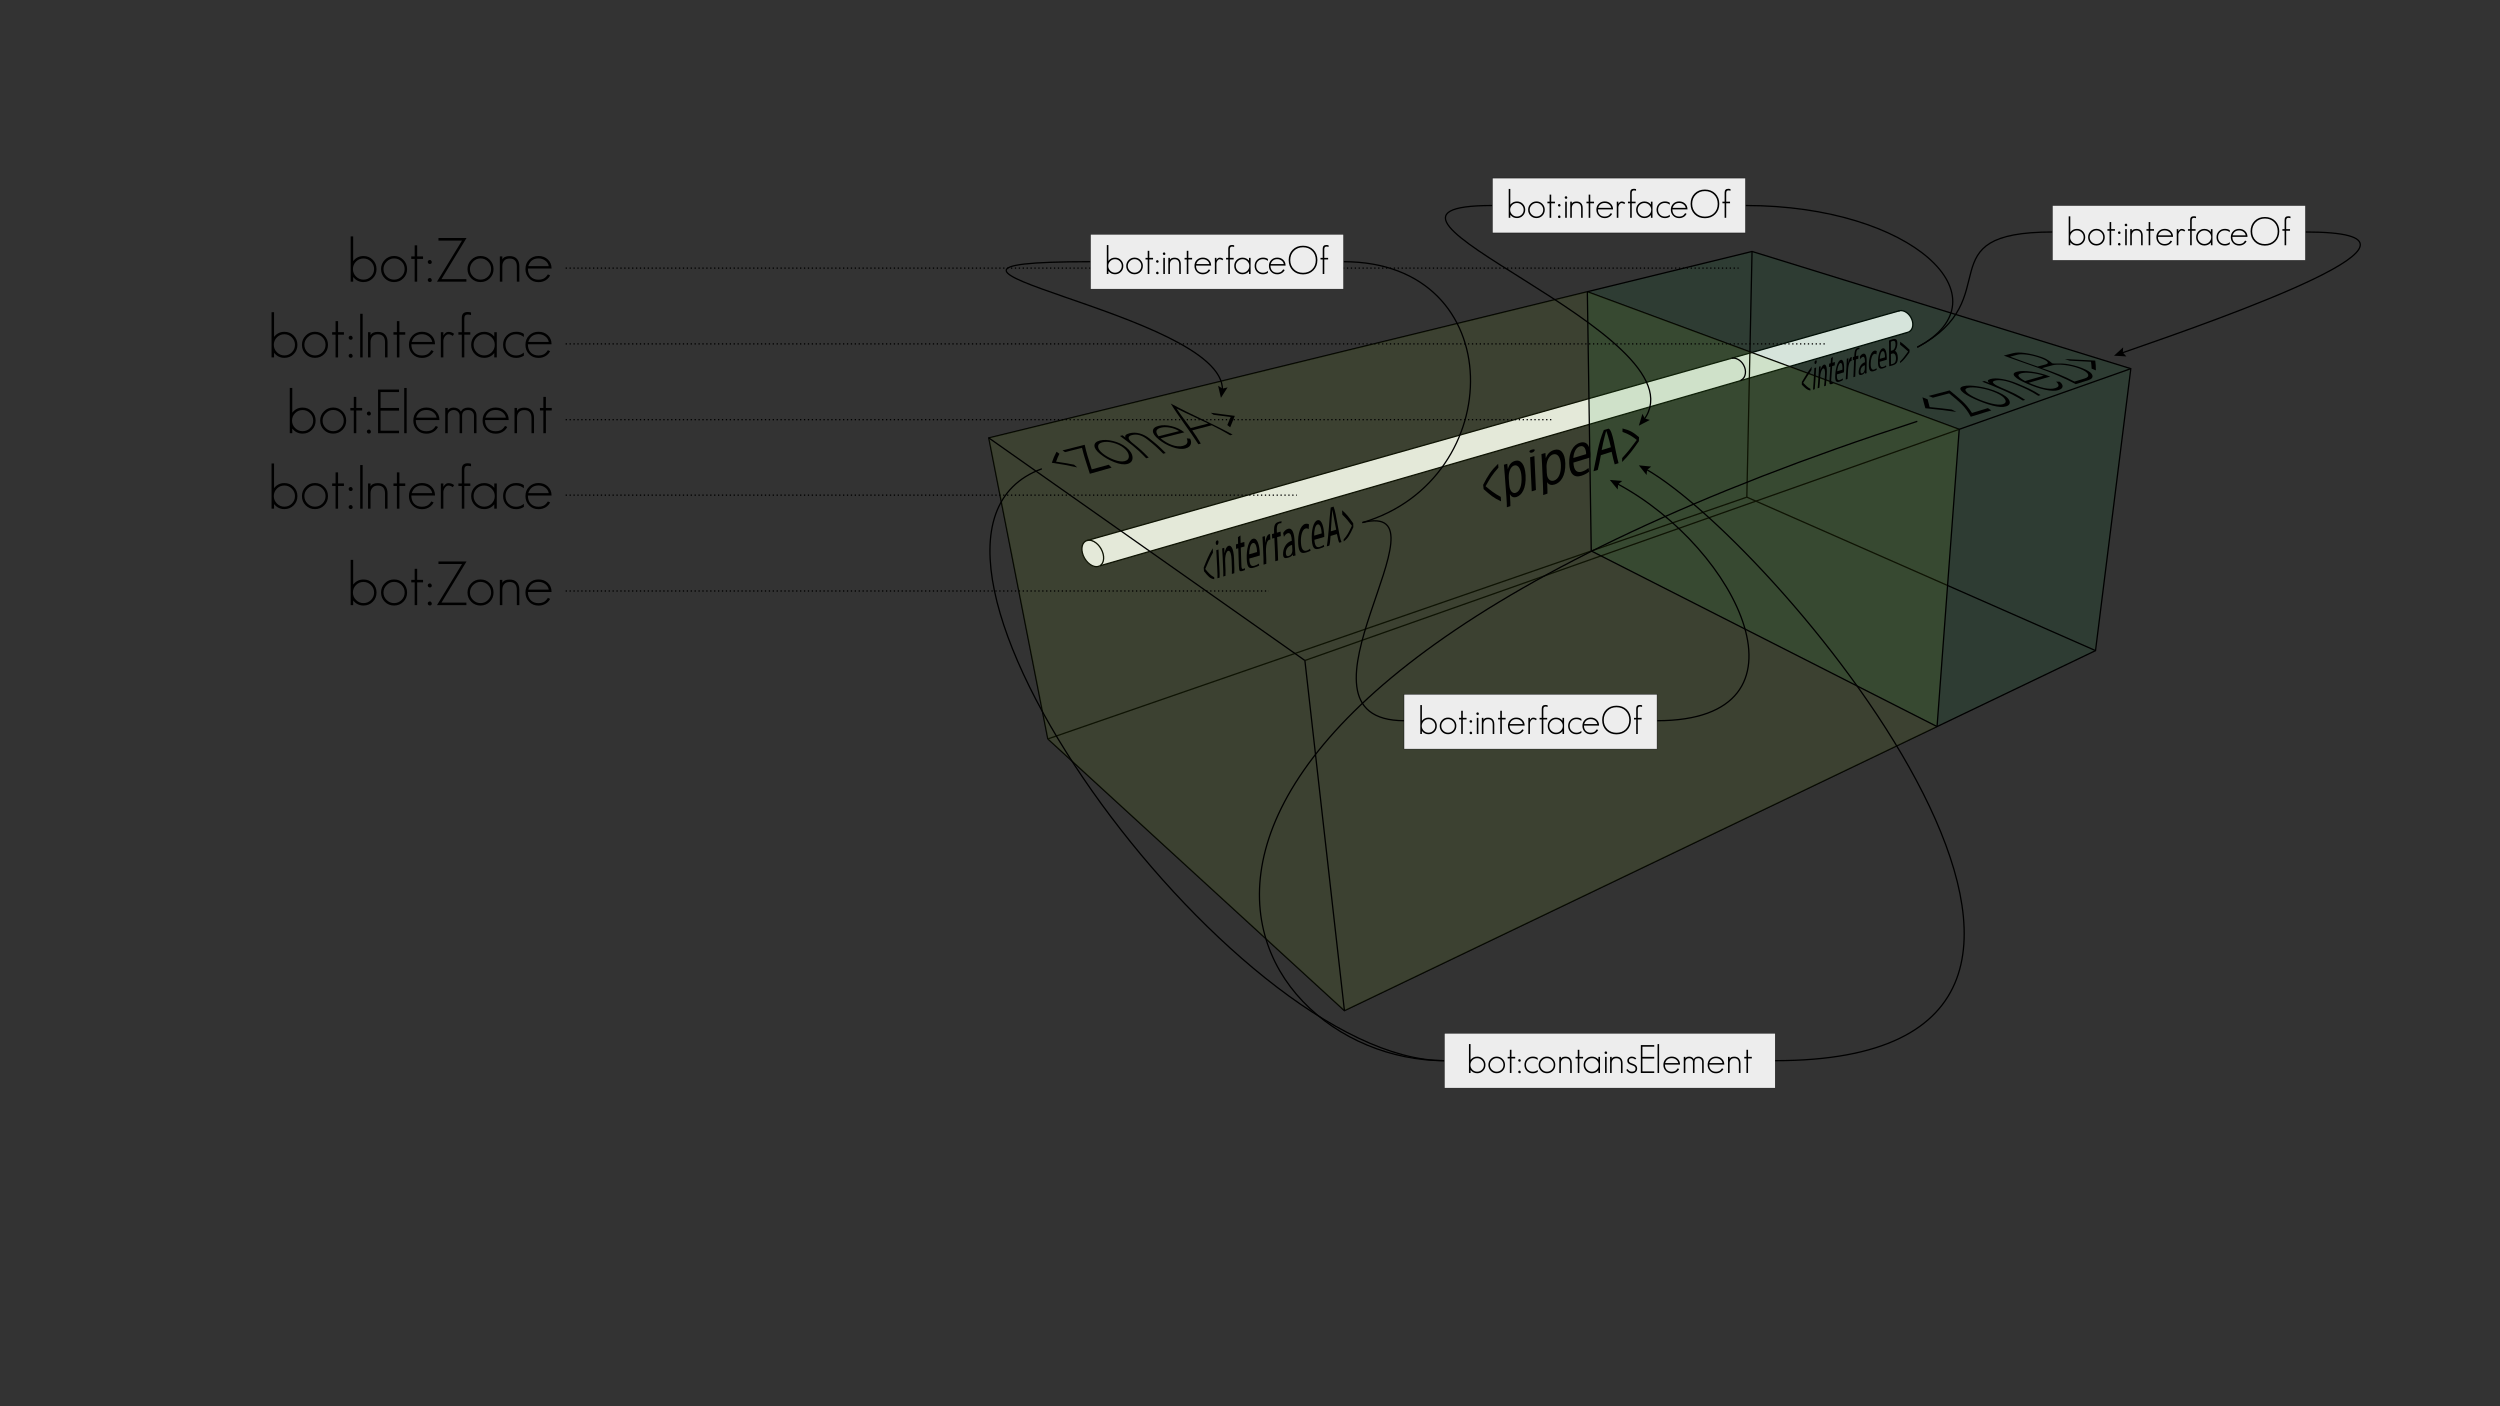 <?xml version="1.0" encoding="utf-8"?>
<!-- Generator: Adobe Illustrator 16.0.0, SVG Export Plug-In . SVG Version: 6.00 Build 0)  -->
<!DOCTYPE svg PUBLIC "-//W3C//DTD SVG 1.1//EN" "http://www.w3.org/Graphics/SVG/1.1/DTD/svg11.dtd">
<svg version="1.1" id="Layer_1" xmlns="http://www.w3.org/2000/svg" xmlns:xlink="http://www.w3.org/1999/xlink" x="0px" y="0px"
	 width="1920px" height="1080px" viewBox="0 0 1920 1080" enable-background="new 0 0 1920 1080" xml:space="preserve">
<rect x="0" y="0" width="1920" height="1080" fill="#333333" stroke="none"/>
<g>
	<path fill="#EDEDED" d="M834.322,415.269L1459,238.595l-1.111,0.312c3.115-1.304,7.301,0.721,9.629,4.776
		c2.469,4.299,1.912,9.251-1.242,11.062c-0.25,0.144-0.51,0.264-0.777,0.36L844.701,434.541c3.492-2.004,3.879-7.883,0.865-13.133
		C842.703,416.42,837.8,413.797,834.322,415.269z"/>
	<g>
		<path fill="#EDEDED" d="M844.702,434.744c3.491-2.004,3.878-7.883,0.864-13.133c-2.861-4.987-7.766-7.61-11.244-6.139
			c-0.182,0.077-0.359,0.166-0.532,0.265c-3.491,2.004-3.878,7.883-0.864,13.133C835.938,434.119,841.211,436.749,844.702,434.744z"
			/>
		<path fill="none" stroke="#000000" stroke-miterlimit="10" d="M844.702,434.541c-3.491,2.004-8.765-0.625-11.776-5.875
			c-3.014-5.25-2.627-11.129,0.864-13.133c0.173-0.1,0.351-0.188,0.532-0.265"/>
		<path fill="none" stroke="#000000" stroke-miterlimit="10" d="M834.322,415.268c3.479-1.471,8.383,1.152,11.244,6.139
			c3.014,5.25,2.627,11.129-0.864,13.133"/>
		<path fill="none" stroke="#000000" stroke-miterlimit="10" d="M1457.891,238.907c3.115-1.304,7.301,0.721,9.627,4.776
			c2.469,4.299,1.912,9.251-1.24,11.062c-0.252,0.144-0.512,0.264-0.777,0.36"/>
	</g>
	<line fill="none" stroke="#000000" stroke-miterlimit="10" x1="834.322" y1="415.269" x2="1459" y2="238.595"/>
	<line fill="none" stroke="#000000" stroke-miterlimit="10" x1="844.702" y1="434.541" x2="1465.5" y2="255.104"/>
</g>
<g>
	<polygon opacity="0.1" fill="#008D36" points="1219.076,224.022 1345.573,193.129 1636.465,283.135 1609.355,499.671 
		1487.656,558.018 1222.076,423.136 	"/>
	<polyline fill="none" stroke="#000000" stroke-miterlimit="10" points="804.719,567.502 759.354,336.299 1345.573,193.129 
		1636.465,283.135 1609.355,499.671 1032.518,776.213 804.719,567.502 	"/>
	<line fill="none" stroke="#000000" stroke-miterlimit="10" x1="1341.563" y1="381.806" x2="804.719" y2="567.502"/>
	<line fill="none" stroke="#000000" stroke-miterlimit="10" x1="1609.355" y1="499.671" x2="1341.563" y2="381.806"/>
	<line fill="none" stroke="#000000" stroke-miterlimit="10" x1="1345.573" y1="193.129" x2="1341.563" y2="381.806"/>
	<line fill="none" stroke="#000000" stroke-miterlimit="10" x1="1504.681" y1="329.697" x2="1219.076" y2="224.022"/>
	<line fill="none" stroke="#000000" stroke-miterlimit="10" x1="1002.15" y1="507.253" x2="1636.465" y2="283.135"/>
	<polyline opacity="0.1" fill="#95C11F" points="759.354,336.299 1219.076,224.022 1504.681,329.697 1487.656,558.018 
		1032.518,776.213 804.719,567.502 	"/>
	<line fill="none" stroke="#000000" stroke-miterlimit="10" x1="1002.15" y1="507.253" x2="759.354" y2="336.299"/>
	<line fill="none" stroke="#000000" stroke-miterlimit="10" x1="1222.076" y1="423.136" x2="1219.076" y2="224.022"/>
	<line fill="none" stroke="#000000" stroke-miterlimit="10" x1="1002.15" y1="507.253" x2="1032.518" y2="776.213"/>
	<line fill="none" stroke="#000000" stroke-miterlimit="10" x1="1504.681" y1="329.697" x2="1487.656" y2="558.018"/>
	<line fill="none" stroke="#000000" stroke-miterlimit="10" x1="1222.076" y1="423.136" x2="1487.656" y2="558.018"/>
</g>
<line fill="none" x1="1679.29" y1="391.695" x2="1701.797" y2="401.33"/>
<polyline opacity="0.5" fill="none" points="890.924,591.273 1005.82,536.268 1002.391,653.838 893.195,713.182 "/>
<polygon opacity="0.5" fill="none" points="1559.887,518.661 1636.465,480.737 1620.709,588.781 1547.045,628.215 "/>
<g>
	<rect x="79.979" y="297.957" fill="none" width="344.979" height="48.684"/>
	<path d="M239.544,330.12c-1.94,1.94-4.319,2.911-7.137,2.911c-3.224,0-5.869-1.299-7.935-3.897v3.568h-1.926v-34.745h1.926v18.969
		c2.034-2.598,4.679-3.896,7.935-3.896c2.817,0,5.181,0.955,7.09,2.863c1.94,1.941,2.911,4.32,2.911,7.138
		C242.408,325.846,241.453,328.21,239.544,330.12z M238.136,317.301c-1.597-1.597-3.507-2.395-5.729-2.395
		c-2.253,0-4.163,0.782-5.728,2.348c-1.598,1.596-2.395,3.521-2.395,5.775c0,2.223,0.797,4.132,2.395,5.728
		c1.596,1.597,3.505,2.395,5.728,2.395c2.254,0,4.163-0.781,5.729-2.348c1.597-1.596,2.395-3.521,2.395-5.774
		C240.53,320.807,239.732,318.898,238.136,317.301z"/>
	<path d="M263.021,330.12c-1.941,1.94-4.319,2.911-7.137,2.911s-5.181-0.955-7.091-2.864c-1.94-1.94-2.91-4.32-2.91-7.137
		c0-2.786,0.97-5.149,2.91-7.09c1.91-1.973,4.273-2.958,7.091-2.958c2.786,0,5.148,0.97,7.09,2.91
		c1.94,1.941,2.911,4.32,2.911,7.138C265.885,325.846,264.93,328.21,263.021,330.12z M261.658,317.254
		c-1.564-1.597-3.49-2.395-5.774-2.395c-2.191,0-4.085,0.814-5.682,2.441c-1.628,1.628-2.441,3.537-2.441,5.729
		c0,2.223,0.798,4.132,2.395,5.728c1.597,1.597,3.505,2.395,5.729,2.395c2.253,0,4.163-0.781,5.728-2.348
		c1.597-1.596,2.395-3.521,2.395-5.774C264.006,320.745,263.224,318.82,261.658,317.254z"/>
	<path d="M273.631,315.235v17.467h-1.925v-17.467h-2.63v-1.925h2.63v-8.498h1.925v8.498h4.508v1.925H273.631z"/>
	<path d="M283.303,319.132c-0.344,0-0.703-0.141-1.079-0.423c-0.282-0.281-0.438-0.657-0.47-1.127c0-0.845,0.517-1.361,1.549-1.549
		c0.783,0,1.299,0.517,1.551,1.549C284.854,318.616,284.336,319.132,283.303,319.132z M283.303,332.983
		c-0.344,0-0.703-0.141-1.079-0.422c-0.282-0.282-0.438-0.657-0.47-1.127c0-0.846,0.517-1.361,1.549-1.55
		c0.783,0,1.299,0.517,1.551,1.55C284.854,332.467,284.336,332.983,283.303,332.983z"/>
	<path d="M290.346,332.702v-33.524h16.105v1.925h-14.18v12.208h14.18v2.066h-14.18v15.4h14.18v1.925H290.346z"/>
	<path d="M310.441,332.702v-34.745h1.879v34.745H310.441z"/>
	<path d="M319.314,322.607c0,2.629,0.705,4.711,2.113,6.244c1.471,1.566,3.49,2.348,6.057,2.348c1.314,0,2.504-0.218,3.568-0.657
		c1.346-0.563,2.551-1.705,3.615-3.427l1.738,0.798c-1.221,2.316-3.1,3.882-5.635,4.695c-0.971,0.313-2.066,0.47-3.287,0.47
		c-2.91,0-5.305-0.955-7.184-2.864c-1.91-1.909-2.864-4.304-2.864-7.184c0-2.911,0.939-5.306,2.817-7.185
		c1.908-1.908,4.32-2.863,7.23-2.863c2.88,0,5.259,0.892,7.137,2.676c1.909,1.784,2.865,4.102,2.865,6.949H319.314z
		 M332.556,316.456c-1.472-1.063-3.162-1.596-5.071-1.596c-4.007,0-6.637,1.972-7.888,5.916h15.729
		C335.013,318.992,334.089,317.552,332.556,316.456z"/>
	<path d="M364.014,332.702V319.32c0-1.188-0.393-2.222-1.174-3.099c-0.783-0.876-1.91-1.314-3.381-1.314
		c-3.037,0-4.555,1.472-4.555,4.413v13.382h-1.925V319.32c0-1.314-0.438-2.362-1.314-3.146c-0.909-0.846-1.988-1.268-3.239-1.268
		c-1.285,0-2.364,0.407-3.24,1.221c-0.877,0.782-1.314,1.847-1.314,3.192v13.382h-1.926V313.31h1.926v1.925
		c0.938-1.471,2.457-2.206,4.555-2.206c2.504,0,4.35,1.018,5.539,3.052c1.127-2.034,2.959-3.052,5.494-3.052
		c1.94,0,3.506,0.548,4.695,1.643c1.189,1.127,1.784,2.677,1.784,4.648v13.382H364.014z"/>
	<path d="M372.512,322.607c0,2.629,0.704,4.711,2.113,6.244c1.471,1.566,3.489,2.348,6.057,2.348c1.314,0,2.504-0.218,3.568-0.657
		c1.346-0.563,2.551-1.705,3.615-3.427l1.737,0.798c-1.221,2.316-3.099,3.882-5.634,4.695c-0.971,0.313-2.066,0.47-3.287,0.47
		c-2.911,0-5.306-0.955-7.184-2.864c-1.91-1.909-2.865-4.304-2.865-7.184c0-2.911,0.939-5.306,2.818-7.185
		c1.908-1.908,4.319-2.863,7.23-2.863c2.879,0,5.258,0.892,7.137,2.676c1.908,1.784,2.864,4.102,2.864,6.949H372.512z
		 M385.752,316.456c-1.471-1.063-3.162-1.596-5.07-1.596c-4.008,0-6.637,1.972-7.889,5.916h15.729
		C388.209,318.992,387.285,317.552,385.752,316.456z"/>
	<path d="M408.195,332.702v-11.598c0-4.1-1.848-6.15-5.541-6.15c-1.815,0-3.192,0.532-4.131,1.597
		c-0.971,1.064-1.456,2.52-1.456,4.366v11.785h-1.925V313.31h1.925v2.348c0.876-1.721,2.739-2.582,5.587-2.582
		c2.41,0,4.257,0.688,5.541,2.065c1.283,1.378,1.925,3.303,1.925,5.775v11.785H408.195z"/>
	<path d="M419.229,315.235v17.467h-1.925v-17.467h-2.63v-1.925h2.63v-8.498h1.925v8.498h4.508v1.925H419.229z"/>
</g>
<line fill="none" stroke="#000000" stroke-miterlimit="10" stroke-dasharray="1,2" x1="434.416" y1="322.299" x2="1193" y2="322.299"/>
<g>
	<rect x="79.979" y="181.569" fill="none" width="344.979" height="48.684"/>
	<path d="M286.309,213.731c-1.941,1.94-4.32,2.911-7.137,2.911c-3.225,0-5.869-1.299-7.936-3.897v3.568h-1.925v-34.745h1.925v18.969
		c2.035-2.598,4.68-3.896,7.936-3.896c2.816,0,5.18,0.955,7.09,2.863c1.939,1.941,2.91,4.32,2.91,7.138
		C289.172,209.458,288.217,211.822,286.309,213.731z M284.9,200.913c-1.598-1.597-3.507-2.395-5.729-2.395
		c-2.254,0-4.164,0.782-5.729,2.348c-1.597,1.596-2.395,3.521-2.395,5.775c0,2.223,0.798,4.132,2.395,5.728
		c1.596,1.597,3.506,2.395,5.729,2.395c2.254,0,4.162-0.781,5.729-2.348c1.596-1.596,2.395-3.521,2.395-5.774
		C287.295,204.419,286.496,202.51,284.9,200.913z"/>
	<path d="M309.785,213.731c-1.941,1.94-4.32,2.911-7.137,2.911c-2.818,0-5.182-0.955-7.091-2.864c-1.94-1.94-2.911-4.32-2.911-7.137
		c0-2.786,0.971-5.149,2.911-7.09c1.909-1.973,4.272-2.958,7.091-2.958c2.785,0,5.148,0.97,7.09,2.91
		c1.939,1.941,2.91,4.32,2.91,7.138C312.648,209.458,311.693,211.822,309.785,213.731z M308.423,200.866
		c-1.565-1.597-3.491-2.395-5.774-2.395c-2.191,0-4.086,0.814-5.682,2.441c-1.629,1.628-2.441,3.537-2.441,5.729
		c0,2.223,0.798,4.132,2.395,5.728c1.596,1.597,3.505,2.395,5.729,2.395c2.253,0,4.162-0.781,5.728-2.348
		c1.597-1.596,2.395-3.521,2.395-5.774C310.771,204.356,309.988,202.432,308.423,200.866z"/>
	<path d="M320.395,198.847v17.467h-1.924v-17.467h-2.63v-1.925h2.63v-8.498h1.924v8.498h4.508v1.925H320.395z"/>
	<path d="M330.067,202.744c-0.345,0-0.704-0.141-1.079-0.423c-0.282-0.281-0.439-0.657-0.471-1.127c0-0.845,0.518-1.361,1.55-1.549
		c0.782,0,1.299,0.517,1.55,1.549C331.617,202.228,331.101,202.744,330.067,202.744z M330.067,216.595
		c-0.345,0-0.704-0.141-1.079-0.422c-0.282-0.282-0.439-0.657-0.471-1.127c0-0.846,0.518-1.361,1.55-1.55
		c0.782,0,1.299,0.517,1.55,1.55C331.617,216.079,331.101,216.595,330.067,216.595z"/>
	<path d="M339.035,214.389h19.156v1.925h-22.584l19.203-31.553h-18.076v-1.972h21.551L339.035,214.389z"/>
	<path d="M376.174,213.731c-1.941,1.94-4.319,2.911-7.137,2.911c-2.816,0-5.181-0.955-7.09-2.864c-1.941-1.94-2.91-4.32-2.91-7.137
		c0-2.786,0.969-5.149,2.91-7.09c1.909-1.973,4.273-2.958,7.09-2.958c2.786,0,5.148,0.97,7.09,2.91
		c1.941,1.941,2.912,4.32,2.912,7.138C379.039,209.458,378.083,211.822,376.174,213.731z M374.813,200.866
		c-1.565-1.597-3.49-2.395-5.775-2.395c-2.191,0-4.084,0.814-5.682,2.441c-1.627,1.628-2.441,3.537-2.441,5.729
		c0,2.223,0.799,4.132,2.395,5.728c1.598,1.597,3.506,2.395,5.729,2.395c2.254,0,4.163-0.781,5.729-2.348
		c1.596-1.596,2.395-3.521,2.395-5.774C377.16,204.356,376.377,202.432,374.813,200.866z"/>
	<path d="M396.927,216.313v-11.598c0-4.1-1.847-6.15-5.54-6.15c-1.816,0-3.193,0.532-4.133,1.597
		c-0.971,1.064-1.455,2.52-1.455,4.366v11.785h-1.925v-19.392h1.925v2.348c0.876-1.721,2.738-2.582,5.588-2.582
		c2.41,0,4.256,0.688,5.54,2.065c1.283,1.378,1.925,3.303,1.925,5.775v11.785H396.927z"/>
	<path d="M405.425,206.219c0,2.629,0.704,4.711,2.112,6.244c1.471,1.566,3.49,2.348,6.058,2.348c1.314,0,2.504-0.218,3.568-0.657
		c1.345-0.563,2.551-1.705,3.615-3.427l1.737,0.798c-1.221,2.316-3.1,3.882-5.635,4.695c-0.971,0.313-2.065,0.47-3.286,0.47
		c-2.911,0-5.306-0.955-7.185-2.864c-1.909-1.909-2.863-4.304-2.863-7.184c0-2.911,0.939-5.306,2.816-7.185
		c1.909-1.908,4.32-2.863,7.231-2.863c2.88,0,5.259,0.892,7.137,2.676c1.909,1.784,2.864,4.102,2.864,6.949H405.425z
		 M418.666,200.067c-1.473-1.063-3.162-1.596-5.071-1.596c-4.007,0-6.637,1.972-7.888,5.916h15.729
		C421.123,202.604,420.199,201.164,418.666,200.067z"/>
</g>
<g>
	<g>
		<path d="M807.792,355.413c1.193-3.567,1.94-5.189,3.617-8.472c0.881,0.613,1.326,0.92,2.223,1.544
			c-1.143,2.349-1.664,3.533-2.566,6.05c5.503,0.81,8.262,1.264,13.802,2.34c0.977,0.808,1.47,1.226,2.463,2.098
			C819.479,357.239,815.57,356.569,807.792,355.413z"/>
		<path d="M838.465,360.482c5.152-1.436,7.766-2.15,13.04-3.575c0.876,0.864,1.318,1.312,2.205,2.239
			c-6.792,1.877-10.147,2.819-16.716,4.718c-3.316-10.297-4.404-13.331-6.024-19.941c-5.243,1.325-7.853,1.987-13.029,3.313
			c-0.769-0.541-1.151-0.808-1.907-1.34c6.752-1.724,10.164-2.586,17.009-4.31C834.486,348.09,835.468,350.975,838.465,360.482z"/>
		<path d="M869.785,351.146c0.178,2.563-1.088,4.395-3.861,5.149c-2.774,0.754-6.17,0.197-10.187-1.381
			c-4.082-1.604-7.69-3.734-10.718-6.183c-2.994-2.422-4.449-4.5-4.493-6.416c-0.045-1.933,1.36-3.272,4.22-3.988
			c2.828-0.708,6.172-0.608,10.086,0.363c3.914,0.972,7.314,2.548,10.261,4.972C868.037,346.087,869.609,348.625,869.785,351.146z
			 M854.87,340.058c-3.196-0.82-5.944-0.924-8.26-0.345c-2.221,0.555-3.317,1.642-3.274,3.277c0.043,1.642,1.205,3.362,3.553,5.266
			c2.381,1.931,5.277,3.571,8.622,4.808c3.346,1.238,6.117,1.658,8.316,1.073c2.229-0.593,3.257-1.99,3.122-3.99
			c-0.138-2.037-1.395-4.067-3.755-6.008C860.801,342.171,858.031,340.869,854.87,340.058z"/>
		<path d="M893.354,348.463c-4.948-5.1-7.398-7.131-12.148-10.932c-4.197-3.359-8.064-4.339-11.813-3.405
			c-1.843,0.459-2.702,1.217-2.607,2.251c0.096,1.039,1.055,2.294,2.953,3.806c4.846,3.859,7.356,5.93,12.468,11.252
			c-0.77,0.206-1.154,0.308-1.923,0.514c-8.438-8.796-12.541-11.408-20.143-17.146c0.782-0.195,1.176-0.292,1.958-0.487
			c0.92,0.695,1.383,1.044,2.317,1.753c-0.823-1.52,0.237-2.621,3.128-3.342c2.446-0.61,4.984-0.572,7.649,0.142
			c2.664,0.713,5.237,2.005,7.766,4.023c4.82,3.846,7.311,5.898,12.326,11.056C894.513,348.153,894.126,348.257,893.354,348.463z"/>
		<path d="M891.339,336.63c2.704,2.208,5.601,3.969,8.619,5.072c3.108,1.136,5.967,1.411,8.541,0.728
			c1.317-0.35,2.29-0.889,2.892-1.605c0.76-0.905,0.774-2.351,0.051-4.186c1.026,0.109,1.539,0.164,2.564,0.275
			c1.188,2.446,0.943,4.547-0.74,6.08c-0.645,0.587-1.576,1.054-2.798,1.385c-2.914,0.79-6.325,0.367-10.215-1.042
			c-3.915-1.418-7.407-3.433-10.376-5.875c-3-2.469-4.465-4.54-4.443-6.44c0.021-1.93,1.518-3.243,4.434-3.976
			c2.885-0.726,6.132-0.657,9.789,0.215c3.684,0.878,7,2.402,9.934,4.759C902.34,333.869,898.678,334.79,891.339,336.63z
			 M898.399,328.388c-2.538-0.438-4.761-0.416-6.675,0.065c-4.019,1.009-4.74,3.076-1.976,6.595
			c6.353-1.588,9.521-2.383,15.805-3.975C903.414,329.715,901.031,328.843,898.399,328.388z"/>
		<path d="M944.797,334.306c-5.611-3.346-8.48-4.851-14.157-7.695c-5.925,1.567-8.929,2.348-14.979,3.904
			c2.604,3.705,3.93,5.649,6.551,10.162c-0.746,0.205-1.119,0.308-1.866,0.513c-6.796-10.629-14.696-20.515-21.254-31.285
			c15.619,8.449,31.983,15.311,47.565,23.859C945.914,333.982,945.541,334.09,944.797,334.306z M903.542,313.688
			c3.997,6.04,6.292,8.707,10.88,15.076c5.427-1.39,8.12-2.086,13.443-3.482C917.838,320.388,912.814,318.388,903.542,313.688z"/>
		<path d="M944.786,328.188c-0.88-0.715-1.321-1.065-2.204-1.759c1.059-2.541,1.566-3.763,2.544-6.159
			c-5.248-0.695-7.88-1.037-13.128-1.71c-0.873-0.626-1.311-0.938-2.177-1.558c7.401,0.938,11.134,1.414,18.546,2.38
			C947.023,322.763,946.305,324.494,944.786,328.188z"/>
	</g>
</g>
<line fill="none" stroke="#000000" stroke-miterlimit="10" stroke-dasharray="1,2" x1="434.416" y1="205.911" x2="1335.232" y2="205.911"/>
<g>
	<rect x="79.979" y="239.763" fill="none" width="344.979" height="48.684"/>
	<path d="M225.551,271.925c-1.941,1.94-4.319,2.911-7.137,2.911c-3.225,0-5.869-1.299-7.936-3.897v3.568h-1.924v-34.745h1.924
		v18.969c2.035-2.598,4.68-3.896,7.936-3.896c2.817,0,5.18,0.955,7.09,2.863c1.94,1.941,2.911,4.32,2.911,7.138
		C228.415,267.652,227.46,270.016,225.551,271.925z M224.143,259.107c-1.597-1.597-3.506-2.395-5.729-2.395
		c-2.254,0-4.163,0.782-5.729,2.348c-1.596,1.596-2.395,3.521-2.395,5.775c0,2.223,0.799,4.132,2.395,5.728
		c1.597,1.597,3.506,2.395,5.729,2.395c2.254,0,4.162-0.781,5.729-2.348c1.596-1.596,2.395-3.521,2.395-5.774
		C226.537,262.613,225.738,260.704,224.143,259.107z"/>
	<path d="M249.027,271.925c-1.941,1.94-4.32,2.911-7.137,2.911c-2.817,0-5.182-0.955-7.09-2.864c-1.941-1.94-2.911-4.32-2.911-7.137
		c0-2.786,0.97-5.149,2.911-7.09c1.908-1.973,4.272-2.958,7.09-2.958c2.785,0,5.148,0.97,7.09,2.91
		c1.94,1.941,2.911,4.32,2.911,7.138C251.892,267.652,250.936,270.016,249.027,271.925z M247.666,259.06
		c-1.566-1.597-3.491-2.395-5.775-2.395c-2.191,0-4.085,0.814-5.682,2.441c-1.628,1.628-2.441,3.537-2.441,5.729
		c0,2.223,0.799,4.132,2.395,5.728c1.597,1.597,3.506,2.395,5.729,2.395c2.254,0,4.162-0.781,5.729-2.348
		c1.596-1.596,2.395-3.521,2.395-5.774C250.014,262.55,249.23,260.625,247.666,259.06z"/>
	<path d="M259.638,257.041v17.467h-1.925v-17.467h-2.629v-1.925h2.629v-8.498h1.925v8.498h4.508v1.925H259.638z"/>
	<path d="M269.311,260.938c-0.346,0-0.705-0.141-1.08-0.423c-0.281-0.281-0.439-0.657-0.47-1.127c0-0.845,0.517-1.361,1.55-1.549
		c0.781,0,1.299,0.517,1.549,1.549C270.859,260.421,270.344,260.938,269.311,260.938z M269.311,274.789
		c-0.346,0-0.705-0.141-1.08-0.422c-0.281-0.282-0.439-0.657-0.47-1.127c0-0.846,0.517-1.361,1.55-1.55
		c0.781,0,1.299,0.517,1.549,1.55C270.859,274.273,270.344,274.789,269.311,274.789z"/>
	<path d="M276.635,274.507v-33.524h1.878v33.524H276.635z"/>
	<path d="M295.697,274.507V262.91c0-4.1-1.848-6.15-5.541-6.15c-1.816,0-3.193,0.532-4.132,1.597
		c-0.971,1.064-1.456,2.52-1.456,4.366v11.785h-1.924v-19.392h1.924v2.348c0.877-1.721,2.739-2.582,5.588-2.582
		c2.41,0,4.256,0.688,5.541,2.065c1.283,1.378,1.924,3.303,1.924,5.775v11.785H295.697z"/>
	<path d="M306.73,257.041v17.467h-1.926v-17.467h-2.629v-1.925h2.629v-8.498h1.926v8.498h4.508v1.925H306.73z"/>
	<path d="M315.934,264.413c0,2.629,0.703,4.711,2.112,6.244c1.471,1.566,3.489,2.348,6.058,2.348c1.314,0,2.504-0.218,3.568-0.657
		c1.345-0.563,2.551-1.705,3.615-3.427l1.736,0.798c-1.221,2.316-3.099,3.882-5.634,4.695c-0.971,0.313-2.065,0.47-3.286,0.47
		c-2.912,0-5.307-0.955-7.185-2.864c-1.909-1.909-2.864-4.304-2.864-7.184c0-2.911,0.939-5.306,2.817-7.185
		c1.909-1.908,4.319-2.863,7.231-2.863c2.879,0,5.258,0.892,7.137,2.676c1.908,1.784,2.863,4.102,2.863,6.949H315.934z
		 M329.174,258.261c-1.472-1.063-3.162-1.596-5.07-1.596c-4.008,0-6.637,1.972-7.889,5.916h15.729
		C331.631,260.797,330.707,259.358,329.174,258.261z"/>
	<path d="M347.72,257.98c-0.501-0.376-1.033-0.673-1.597-0.893c-0.563-0.218-1.158-0.328-1.784-0.328
		c-0.532,0-1.032,0.164-1.503,0.493c-0.469,0.328-0.876,0.735-1.221,1.221c-0.344,0.485-0.618,1.025-0.821,1.62
		c-0.204,0.595-0.306,1.143-0.306,1.643v12.771h-1.924v-19.392h1.924v2.63c0.406-0.72,0.939-1.378,1.597-1.973
		c0.657-0.594,1.378-0.892,2.16-0.892c0.97,0,1.769,0.109,2.395,0.328c0.626,0.22,1.33,0.61,2.112,1.174L347.72,257.98z"/>
	<path d="M360.49,241.687l-1.268-0.141c-1.754,0-2.629,1.033-2.629,3.099v10.471h4.602v1.925h-4.602v17.467h-1.926v-17.467h-2.629
		v-1.925h2.629v-11.034c0-2.973,1.503-4.46,4.508-4.46c0.688,0,1.127,0.031,1.314,0.094c0.376,0,0.799,0.11,1.268,0.328v1.926
		L360.49,241.687z"/>
	<path d="M379.602,274.507v-3.334c-2.035,2.441-4.618,3.663-7.748,3.663c-2.816,0-5.181-0.955-7.09-2.864
		c-1.941-1.94-2.91-4.32-2.91-7.137c0-2.817,0.953-5.181,2.863-7.09c1.94-1.941,4.32-2.911,7.137-2.911
		c3.1,0,5.682,1.221,7.748,3.662v-3.381h1.924v19.392H379.602z M377.582,259.107c-1.596-1.597-3.506-2.395-5.729-2.395
		c-2.254,0-4.163,0.782-5.729,2.348c-1.596,1.596-2.395,3.521-2.395,5.775c0,2.223,0.799,4.132,2.395,5.728
		c1.598,1.597,3.506,2.395,5.729,2.395c2.254,0,4.163-0.781,5.729-2.348c1.596-1.596,2.395-3.521,2.395-5.774
		C379.977,262.613,379.178,260.704,377.582,259.107z"/>
	<path d="M396.41,274.883c-2.881,0-5.275-0.955-7.184-2.864c-1.91-1.909-2.865-4.304-2.865-7.184s0.955-5.274,2.865-7.185
		c1.908-1.908,4.303-2.863,7.184-2.863c2.473,0,4.444,0.563,5.916,1.689v2.301l-1.221-0.798l-1.314-0.704
		c-1.19-0.406-2.317-0.61-3.381-0.61c-2.411,0-4.367,0.751-5.869,2.254c-1.534,1.533-2.301,3.506-2.301,5.916
		c0,2.379,0.767,4.335,2.301,5.869c1.533,1.533,3.49,2.3,5.869,2.3c2.254,0,4.226-0.751,5.916-2.253v2.395
		C400.572,274.304,398.601,274.883,396.41,274.883z"/>
	<path d="M405.425,264.413c0,2.629,0.704,4.711,2.112,6.244c1.471,1.566,3.49,2.348,6.058,2.348c1.314,0,2.504-0.218,3.568-0.657
		c1.345-0.563,2.551-1.705,3.615-3.427l1.737,0.798c-1.221,2.316-3.1,3.882-5.635,4.695c-0.971,0.313-2.065,0.47-3.286,0.47
		c-2.911,0-5.306-0.955-7.185-2.864c-1.909-1.909-2.863-4.304-2.863-7.184c0-2.911,0.939-5.306,2.816-7.185
		c1.909-1.908,4.32-2.863,7.231-2.863c2.88,0,5.259,0.892,7.137,2.676c1.909,1.784,2.864,4.102,2.864,6.949H405.425z
		 M418.666,258.261c-1.473-1.063-3.162-1.596-5.071-1.596c-4.007,0-6.637,1.972-7.888,5.916h15.729
		C421.123,260.797,420.199,259.358,418.666,258.261z"/>
</g>
<line fill="none" stroke="#000000" stroke-miterlimit="10" stroke-dasharray="1,2" x1="434.416" y1="264.105" x2="1402" y2="264.105"/>
<g>
	<rect x="79.979" y="355.932" fill="none" width="344.979" height="48.684"/>
	<path d="M225.551,388.094c-1.941,1.94-4.319,2.911-7.137,2.911c-3.225,0-5.869-1.299-7.936-3.897v3.568h-1.924v-34.745h1.924V374.9
		c2.035-2.598,4.68-3.896,7.936-3.896c2.817,0,5.18,0.955,7.09,2.863c1.94,1.941,2.911,4.32,2.911,7.138
		C228.415,383.821,227.46,386.185,225.551,388.094z M224.143,375.276c-1.597-1.597-3.506-2.395-5.729-2.395
		c-2.254,0-4.163,0.782-5.729,2.348c-1.596,1.596-2.395,3.521-2.395,5.775c0,2.223,0.799,4.132,2.395,5.728
		c1.597,1.597,3.506,2.395,5.729,2.395c2.254,0,4.162-0.781,5.729-2.348c1.596-1.596,2.395-3.521,2.395-5.774
		C226.537,378.782,225.738,376.873,224.143,375.276z"/>
	<path d="M249.027,388.094c-1.941,1.94-4.32,2.911-7.137,2.911c-2.817,0-5.182-0.955-7.09-2.864c-1.941-1.94-2.911-4.32-2.911-7.137
		c0-2.786,0.97-5.149,2.911-7.09c1.908-1.973,4.272-2.958,7.09-2.958c2.785,0,5.148,0.97,7.09,2.91
		c1.94,1.941,2.911,4.32,2.911,7.138C251.892,383.821,250.936,386.185,249.027,388.094z M247.666,375.229
		c-1.566-1.597-3.491-2.395-5.775-2.395c-2.191,0-4.085,0.814-5.682,2.441c-1.628,1.628-2.441,3.537-2.441,5.729
		c0,2.223,0.799,4.132,2.395,5.728c1.597,1.597,3.506,2.395,5.729,2.395c2.254,0,4.162-0.781,5.729-2.348
		c1.596-1.596,2.395-3.521,2.395-5.774C250.014,378.719,249.23,376.794,247.666,375.229z"/>
	<path d="M259.638,373.209v17.467h-1.925v-17.467h-2.629v-1.925h2.629v-8.498h1.925v8.498h4.508v1.925H259.638z"/>
	<path d="M269.311,377.107c-0.346,0-0.705-0.141-1.08-0.423c-0.281-0.281-0.439-0.657-0.47-1.127c0-0.845,0.517-1.361,1.55-1.549
		c0.781,0,1.299,0.517,1.549,1.549C270.859,376.59,270.344,377.107,269.311,377.107z M269.311,390.958
		c-0.346,0-0.705-0.141-1.08-0.422c-0.281-0.282-0.439-0.657-0.47-1.127c0-0.846,0.517-1.361,1.55-1.55
		c0.781,0,1.299,0.517,1.549,1.55C270.859,390.442,270.344,390.958,269.311,390.958z"/>
	<path d="M276.635,390.676v-33.524h1.878v33.524H276.635z"/>
	<path d="M295.697,390.676v-11.598c0-4.1-1.848-6.15-5.541-6.15c-1.816,0-3.193,0.532-4.132,1.597
		c-0.971,1.064-1.456,2.52-1.456,4.366v11.785h-1.924v-19.392h1.924v2.348c0.877-1.721,2.739-2.582,5.588-2.582
		c2.41,0,4.256,0.688,5.541,2.065c1.283,1.378,1.924,3.303,1.924,5.775v11.785H295.697z"/>
	<path d="M306.73,373.209v17.467h-1.926v-17.467h-2.629v-1.925h2.629v-8.498h1.926v8.498h4.508v1.925H306.73z"/>
	<path d="M315.934,380.582c0,2.629,0.703,4.711,2.112,6.244c1.471,1.566,3.489,2.348,6.058,2.348c1.314,0,2.504-0.218,3.568-0.657
		c1.345-0.563,2.551-1.705,3.615-3.427l1.736,0.798c-1.221,2.316-3.099,3.882-5.634,4.695c-0.971,0.313-2.065,0.47-3.286,0.47
		c-2.912,0-5.307-0.955-7.185-2.864c-1.909-1.909-2.864-4.304-2.864-7.184c0-2.911,0.939-5.306,2.817-7.185
		c1.909-1.908,4.319-2.863,7.231-2.863c2.879,0,5.258,0.892,7.137,2.676c1.908,1.784,2.863,4.102,2.863,6.949H315.934z
		 M329.174,374.43c-1.472-1.063-3.162-1.596-5.07-1.596c-4.008,0-6.637,1.972-7.889,5.916h15.729
		C331.631,376.966,330.707,375.527,329.174,374.43z"/>
	<path d="M347.72,374.149c-0.501-0.376-1.033-0.673-1.597-0.893c-0.563-0.218-1.158-0.328-1.784-0.328
		c-0.532,0-1.032,0.164-1.503,0.493c-0.469,0.328-0.876,0.735-1.221,1.221c-0.344,0.485-0.618,1.025-0.821,1.62
		c-0.204,0.595-0.306,1.143-0.306,1.643v12.771h-1.924v-19.392h1.924v2.63c0.406-0.72,0.939-1.378,1.597-1.973
		c0.657-0.594,1.378-0.892,2.16-0.892c0.97,0,1.769,0.109,2.395,0.328c0.626,0.22,1.33,0.61,2.112,1.174L347.72,374.149z"/>
	<path d="M360.49,357.856l-1.268-0.141c-1.754,0-2.629,1.033-2.629,3.099v10.471h4.602v1.925h-4.602v17.467h-1.926v-17.467h-2.629
		v-1.925h2.629V360.25c0-2.973,1.503-4.46,4.508-4.46c0.688,0,1.127,0.031,1.314,0.094c0.376,0,0.799,0.11,1.268,0.328v1.926
		L360.49,357.856z"/>
	<path d="M379.602,390.676v-3.334c-2.035,2.441-4.618,3.663-7.748,3.663c-2.816,0-5.181-0.955-7.09-2.864
		c-1.941-1.94-2.91-4.32-2.91-7.137c0-2.817,0.953-5.181,2.863-7.09c1.94-1.941,4.32-2.911,7.137-2.911
		c3.1,0,5.682,1.221,7.748,3.662v-3.381h1.924v19.392H379.602z M377.582,375.276c-1.596-1.597-3.506-2.395-5.729-2.395
		c-2.254,0-4.163,0.782-5.729,2.348c-1.596,1.596-2.395,3.521-2.395,5.775c0,2.223,0.799,4.132,2.395,5.728
		c1.598,1.597,3.506,2.395,5.729,2.395c2.254,0,4.163-0.781,5.729-2.348c1.596-1.596,2.395-3.521,2.395-5.774
		C379.977,378.782,379.178,376.873,377.582,375.276z"/>
	<path d="M396.41,391.052c-2.881,0-5.275-0.955-7.184-2.864c-1.91-1.909-2.865-4.304-2.865-7.184s0.955-5.274,2.865-7.185
		c1.908-1.908,4.303-2.863,7.184-2.863c2.473,0,4.444,0.563,5.916,1.689v2.301l-1.221-0.798l-1.314-0.704
		c-1.19-0.406-2.317-0.61-3.381-0.61c-2.411,0-4.367,0.751-5.869,2.254c-1.534,1.533-2.301,3.506-2.301,5.916
		c0,2.379,0.767,4.335,2.301,5.869c1.533,1.533,3.49,2.3,5.869,2.3c2.254,0,4.226-0.751,5.916-2.253v2.395
		C400.572,390.473,398.601,391.052,396.41,391.052z"/>
	<path d="M405.425,380.582c0,2.629,0.704,4.711,2.112,6.244c1.471,1.566,3.49,2.348,6.058,2.348c1.314,0,2.504-0.218,3.568-0.657
		c1.345-0.563,2.551-1.705,3.615-3.427l1.737,0.798c-1.221,2.316-3.1,3.882-5.635,4.695c-0.971,0.313-2.065,0.47-3.286,0.47
		c-2.911,0-5.306-0.955-7.185-2.864c-1.909-1.909-2.863-4.304-2.863-7.184c0-2.911,0.939-5.306,2.816-7.185
		c1.909-1.908,4.32-2.863,7.231-2.863c2.88,0,5.259,0.892,7.137,2.676c1.909,1.784,2.864,4.102,2.864,6.949H405.425z
		 M418.666,374.43c-1.473-1.063-3.162-1.596-5.071-1.596c-4.007,0-6.637,1.972-7.888,5.916h15.729
		C421.123,376.966,420.199,375.527,418.666,374.43z"/>
</g>
<line fill="none" stroke="#000000" stroke-miterlimit="10" stroke-dasharray="1,2" x1="434.416" y1="380.273" x2="996" y2="380.273"/>
<line fill="none" stroke="#000000" stroke-miterlimit="10" stroke-dasharray="1,2" x1="434.416" y1="453.878" x2="974.52" y2="453.878"/>
<g>
	<rect x="79.979" y="429.983" fill="none" width="344.979" height="48.684"/>
	<path d="M286.309,462.146c-1.941,1.94-4.32,2.911-7.137,2.911c-3.225,0-5.869-1.299-7.936-3.897v3.568h-1.925v-34.745h1.925v18.969
		c2.035-2.598,4.68-3.896,7.936-3.896c2.816,0,5.18,0.955,7.09,2.863c1.939,1.941,2.91,4.32,2.91,7.138
		C289.172,457.872,288.217,460.236,286.309,462.146z M284.9,449.327c-1.598-1.597-3.507-2.395-5.729-2.395
		c-2.254,0-4.164,0.782-5.729,2.348c-1.597,1.596-2.395,3.521-2.395,5.775c0,2.223,0.798,4.132,2.395,5.728
		c1.596,1.597,3.506,2.395,5.729,2.395c2.254,0,4.162-0.781,5.729-2.348c1.596-1.596,2.395-3.521,2.395-5.774
		C287.295,452.833,286.496,450.924,284.9,449.327z"/>
	<path d="M309.785,462.146c-1.941,1.94-4.32,2.911-7.137,2.911c-2.818,0-5.182-0.955-7.091-2.864c-1.94-1.94-2.911-4.32-2.911-7.137
		c0-2.786,0.971-5.149,2.911-7.09c1.909-1.973,4.272-2.958,7.091-2.958c2.785,0,5.148,0.97,7.09,2.91
		c1.939,1.941,2.91,4.32,2.91,7.138C312.648,457.872,311.693,460.236,309.785,462.146z M308.423,449.28
		c-1.565-1.597-3.491-2.395-5.774-2.395c-2.191,0-4.086,0.814-5.682,2.441c-1.629,1.628-2.441,3.537-2.441,5.729
		c0,2.223,0.798,4.132,2.395,5.728c1.596,1.597,3.505,2.395,5.729,2.395c2.253,0,4.162-0.781,5.728-2.348
		c1.597-1.596,2.395-3.521,2.395-5.774C310.771,452.771,309.988,450.846,308.423,449.28z"/>
	<path d="M320.395,447.261v17.467h-1.924v-17.467h-2.63v-1.925h2.63v-8.498h1.924v8.498h4.508v1.925H320.395z"/>
	<path d="M330.067,451.158c-0.345,0-0.704-0.141-1.079-0.423c-0.282-0.281-0.439-0.657-0.471-1.127c0-0.845,0.518-1.361,1.55-1.549
		c0.782,0,1.299,0.517,1.55,1.549C331.617,450.642,331.101,451.158,330.067,451.158z M330.067,465.009
		c-0.345,0-0.704-0.141-1.079-0.422c-0.282-0.282-0.439-0.657-0.471-1.127c0-0.846,0.518-1.361,1.55-1.55
		c0.782,0,1.299,0.517,1.55,1.55C331.617,464.493,331.101,465.009,330.067,465.009z"/>
	<path d="M339.035,462.803h19.156v1.925h-22.584l19.203-31.553h-18.076v-1.972h21.551L339.035,462.803z"/>
	<path d="M376.174,462.146c-1.941,1.94-4.319,2.911-7.137,2.911c-2.816,0-5.181-0.955-7.09-2.864c-1.941-1.94-2.91-4.32-2.91-7.137
		c0-2.786,0.969-5.149,2.91-7.09c1.909-1.973,4.273-2.958,7.09-2.958c2.786,0,5.148,0.97,7.09,2.91
		c1.941,1.941,2.912,4.32,2.912,7.138C379.039,457.872,378.083,460.236,376.174,462.146z M374.813,449.28
		c-1.565-1.597-3.49-2.395-5.775-2.395c-2.191,0-4.084,0.814-5.682,2.441c-1.627,1.628-2.441,3.537-2.441,5.729
		c0,2.223,0.799,4.132,2.395,5.728c1.598,1.597,3.506,2.395,5.729,2.395c2.254,0,4.163-0.781,5.729-2.348
		c1.596-1.596,2.395-3.521,2.395-5.774C377.16,452.771,376.377,450.846,374.813,449.28z"/>
	<path d="M396.927,464.728V453.13c0-4.1-1.847-6.15-5.54-6.15c-1.816,0-3.193,0.532-4.133,1.597
		c-0.971,1.064-1.455,2.52-1.455,4.366v11.785h-1.925v-19.392h1.925v2.348c0.876-1.721,2.738-2.582,5.588-2.582
		c2.41,0,4.256,0.688,5.54,2.065c1.283,1.378,1.925,3.303,1.925,5.775v11.785H396.927z"/>
	<path d="M405.425,454.633c0,2.629,0.704,4.711,2.112,6.244c1.471,1.566,3.49,2.348,6.058,2.348c1.314,0,2.504-0.218,3.568-0.657
		c1.345-0.563,2.551-1.705,3.615-3.427l1.737,0.798c-1.221,2.316-3.1,3.882-5.635,4.695c-0.971,0.313-2.065,0.47-3.286,0.47
		c-2.911,0-5.306-0.955-7.185-2.864c-1.909-1.909-2.863-4.304-2.863-7.184c0-2.911,0.939-5.306,2.816-7.185
		c1.909-1.908,4.32-2.863,7.231-2.863c2.88,0,5.259,0.892,7.137,2.676c1.909,1.784,2.864,4.102,2.864,6.949H405.425z
		 M418.666,448.481c-1.473-1.063-3.162-1.596-5.071-1.596c-4.007,0-6.637,1.972-7.888,5.916h15.729
		C421.123,451.018,420.199,449.578,418.666,448.481z"/>
</g>
<g>
	<g>
		<path fill="none" stroke="#000000" stroke-miterlimit="10" d="M1262.527,322.406c48.088-66.19-253.545-164.575-116.354-164.575"/>
		<g>
			<polygon points="1267.079,322.521 1263.221,321.376 1261.369,317.805 1258.633,326.932 			"/>
		</g>
	</g>
</g>
<path fill="none" stroke="#000000" stroke-miterlimit="10" d="M1472.434,266.697c70.468-37.485-3.373-108.866-131.906-108.866"/>
<path fill="none" stroke="#000000" stroke-miterlimit="10" d="M800.146,360.032c-146.611,53.607,146.409,454.564,309.137,454.564"/>
<path fill="none" stroke="#000000" stroke-miterlimit="10" d="M1472.489,323.579c-687.854,222.642-525.934,491.017-363.206,491.017"
	/>
<g>
	
		<rect x="1109.283" y="793.525" fill="#EDEDED" stroke="#000000" stroke-width="0.3" stroke-miterlimit="10" width="254.108" height="42.143"/>
	<g>
		<path d="M1139.019,822.4c-1.24,1.24-2.76,1.861-4.56,1.861c-2.061,0-3.75-0.83-5.07-2.49v2.279h-1.23v-22.199h1.23v12.119
			c1.3-1.66,2.99-2.49,5.07-2.49c1.8,0,3.31,0.611,4.529,1.83c1.24,1.24,1.86,2.76,1.86,4.561S1140.238,821.182,1139.019,822.4z
			 M1138.119,814.211c-1.021-1.02-2.24-1.529-3.66-1.529c-1.44,0-2.66,0.5-3.66,1.5c-1.02,1.02-1.53,2.25-1.53,3.689
			c0,1.42,0.511,2.641,1.53,3.66s2.24,1.529,3.66,1.529c1.439,0,2.66-0.498,3.66-1.5c1.02-1.02,1.529-2.25,1.529-3.689
			C1139.648,816.451,1139.139,815.23,1138.119,814.211z"/>
		<path d="M1154.019,822.4c-1.24,1.24-2.76,1.861-4.56,1.861c-1.801,0-3.311-0.609-4.53-1.83c-1.24-1.24-1.86-2.76-1.86-4.561
			c0-1.779,0.62-3.289,1.86-4.529c1.22-1.26,2.729-1.891,4.53-1.891c1.779,0,3.289,0.621,4.529,1.859
			c1.24,1.24,1.86,2.76,1.86,4.561S1155.238,821.182,1154.019,822.4z M1153.148,814.182c-1-1.02-2.23-1.531-3.689-1.531
			c-1.4,0-2.61,0.521-3.631,1.561c-1.039,1.041-1.56,2.26-1.56,3.66c0,1.42,0.51,2.641,1.53,3.66c1.02,1.02,2.239,1.529,3.66,1.529
			c1.439,0,2.659-0.498,3.66-1.5c1.02-1.02,1.529-2.25,1.529-3.689C1154.648,816.412,1154.148,815.182,1153.148,814.182z"/>
		<path d="M1160.798,812.891v11.16h-1.229v-11.16h-1.68v-1.229h1.68v-5.432h1.229v5.432h2.88v1.229H1160.798z"/>
		<path d="M1166.979,815.381c-0.221,0-0.451-0.09-0.69-0.27c-0.181-0.18-0.28-0.42-0.3-0.721c0-0.539,0.33-0.869,0.99-0.99
			c0.499,0,0.829,0.33,0.989,0.99C1167.968,815.051,1167.639,815.381,1166.979,815.381z M1166.979,824.23
			c-0.221,0-0.451-0.09-0.69-0.27c-0.181-0.18-0.28-0.42-0.3-0.719c0-0.541,0.33-0.871,0.99-0.99c0.499,0,0.829,0.33,0.989,0.99
			C1167.968,823.9,1167.639,824.23,1166.979,824.23z"/>
		<path d="M1177.178,824.291c-1.84,0-3.371-0.609-4.59-1.83c-1.221-1.219-1.83-2.75-1.83-4.59s0.609-3.369,1.83-4.59
			c1.219-1.219,2.75-1.83,4.59-1.83c1.58,0,2.84,0.359,3.779,1.08v1.471l-0.779-0.51l-0.84-0.451c-0.761-0.26-1.48-0.391-2.16-0.391
			c-1.541,0-2.79,0.48-3.75,1.441c-0.98,0.98-1.471,2.24-1.471,3.779c0,1.52,0.49,2.77,1.471,3.75c0.979,0.98,2.23,1.471,3.75,1.471
			c1.439,0,2.699-0.48,3.779-1.441v1.531C1179.838,823.922,1178.577,824.291,1177.178,824.291z"/>
		<path d="M1192.627,822.4c-1.24,1.24-2.76,1.861-4.56,1.861s-3.31-0.609-4.53-1.83c-1.24-1.24-1.859-2.76-1.859-4.561
			c0-1.779,0.619-3.289,1.859-4.529c1.221-1.26,2.73-1.891,4.53-1.891c1.78,0,3.29,0.621,4.53,1.859
			c1.24,1.24,1.859,2.76,1.859,4.561S1193.848,821.182,1192.627,822.4z M1191.758,814.182c-1-1.02-2.23-1.531-3.69-1.531
			c-1.399,0-2.61,0.521-3.63,1.561c-1.04,1.041-1.561,2.26-1.561,3.66c0,1.42,0.51,2.641,1.53,3.66s2.239,1.529,3.66,1.529
			c1.44,0,2.659-0.498,3.66-1.5c1.021-1.02,1.53-2.25,1.53-3.689C1193.258,816.412,1192.758,815.182,1191.758,814.182z"/>
		<path d="M1205.887,824.051v-7.41c0-2.619-1.18-3.93-3.54-3.93c-1.16,0-2.04,0.34-2.64,1.02c-0.62,0.682-0.93,1.611-0.93,2.791
			v7.529h-1.23v-12.389h1.23v1.5c0.559-1.1,1.75-1.65,3.569-1.65c1.54,0,2.72,0.439,3.54,1.32c0.82,0.879,1.23,2.109,1.23,3.689
			v7.529H1205.887z"/>
		<path d="M1212.937,812.891v11.16h-1.229v-11.16h-1.68v-1.229h1.68v-5.432h1.229v5.432h2.88v1.229H1212.937z"/>
		<path d="M1227.576,824.051v-2.129c-1.3,1.559-2.95,2.34-4.949,2.34c-1.801,0-3.311-0.609-4.53-1.83
			c-1.24-1.24-1.86-2.76-1.86-4.561s0.609-3.311,1.83-4.529c1.24-1.24,2.76-1.861,4.561-1.861c1.979,0,3.629,0.781,4.949,2.34
			v-2.158h1.23v12.389H1227.576z M1226.287,814.211c-1.021-1.02-2.24-1.529-3.66-1.529c-1.44,0-2.66,0.5-3.66,1.5
			c-1.021,1.02-1.53,2.25-1.53,3.689c0,1.42,0.51,2.641,1.53,3.66c1.02,1.02,2.239,1.529,3.66,1.529c1.439,0,2.659-0.498,3.66-1.5
			c1.02-1.02,1.529-2.25,1.529-3.689C1227.816,816.451,1227.307,815.23,1226.287,814.211z"/>
		<path d="M1233.307,809.441c-0.221,0-0.45-0.09-0.69-0.27c-0.18-0.18-0.28-0.42-0.3-0.721c0-0.539,0.33-0.869,0.99-0.99
			c0.5,0,0.83,0.33,0.99,0.99C1234.297,809.111,1233.967,809.441,1233.307,809.441z M1232.676,824.051v-12.389h1.23v12.389H1232.676
			z"/>
		<path d="M1244.887,824.051v-7.41c0-2.619-1.181-3.93-3.541-3.93c-1.16,0-2.039,0.34-2.639,1.02
			c-0.621,0.682-0.931,1.611-0.931,2.791v7.529h-1.229v-12.389h1.229v1.5c0.56-1.1,1.75-1.65,3.569-1.65
			c1.541,0,2.721,0.439,3.541,1.32c0.819,0.879,1.229,2.109,1.229,3.689v7.529H1244.887z"/>
		<path d="M1256.166,823.271c-0.8,0.68-1.76,1.02-2.88,1.02c-1.92,0-3.36-0.869-4.319-2.609l1.049-0.631
			c0.34,0.621,0.75,1.102,1.23,1.441c0.5,0.379,1.18,0.568,2.04,0.568c1.88,0,2.819-0.799,2.819-2.398
			c0-0.701-0.329-1.311-0.989-1.83c-0.2-0.121-0.485-0.256-0.854-0.406c-0.371-0.15-0.826-0.324-1.365-0.525
			c-1-0.359-1.721-0.719-2.16-1.08c-0.641-0.52-0.96-1.27-0.96-2.25c0-0.84,0.319-1.559,0.96-2.158
			c0.619-0.621,1.43-0.932,2.43-0.932c1.381,0,2.551,0.48,3.51,1.441l-0.899,0.779c-0.681-0.68-1.55-1.02-2.61-1.02
			c-1.439,0-2.16,0.629-2.16,1.889c0,0.561,0.221,1.021,0.66,1.381c0.36,0.281,0.93,0.551,1.71,0.811
			c0.68,0.24,1.24,0.465,1.681,0.674c0.439,0.211,0.77,0.396,0.99,0.557c0.859,0.658,1.289,1.549,1.289,2.67
			C1257.336,821.742,1256.946,822.611,1256.166,823.271z"/>
		<path d="M1260.156,824.051v-21.42h10.289v1.23h-9.06v7.801h9.06v1.318h-9.06v9.84h9.06v1.23H1260.156z"/>
		<path d="M1272.996,824.051v-22.199h1.199v22.199H1272.996z"/>
		<path d="M1278.666,817.602c0,1.68,0.449,3.01,1.35,3.99c0.939,1,2.23,1.5,3.87,1.5c0.84,0,1.601-0.141,2.28-0.42
			c0.859-0.361,1.629-1.09,2.31-2.191l1.11,0.512c-0.78,1.479-1.98,2.479-3.6,3c-0.621,0.199-1.32,0.299-2.101,0.299
			c-1.86,0-3.39-0.609-4.59-1.83c-1.22-1.219-1.83-2.75-1.83-4.59c0-1.859,0.601-3.391,1.8-4.59c1.22-1.219,2.76-1.83,4.62-1.83
			c1.84,0,3.36,0.57,4.56,1.711c1.221,1.139,1.83,2.619,1.83,4.439H1278.666z M1287.126,813.672c-0.94-0.68-2.021-1.021-3.24-1.021
			c-2.56,0-4.24,1.262-5.04,3.781h10.051C1288.695,815.291,1288.105,814.371,1287.126,813.672z"/>
		<path d="M1307.226,824.051v-8.549c0-0.76-0.251-1.42-0.75-1.98c-0.5-0.561-1.22-0.84-2.16-0.84c-1.94,0-2.91,0.939-2.91,2.82
			v8.549h-1.229v-8.549c0-0.84-0.281-1.51-0.84-2.01c-0.58-0.541-1.271-0.811-2.07-0.811c-0.82,0-1.51,0.26-2.07,0.779
			c-0.561,0.5-0.84,1.18-0.84,2.041v8.549h-1.23v-12.389h1.23v1.229c0.6-0.939,1.57-1.41,2.91-1.41c1.6,0,2.779,0.65,3.54,1.951
			c0.72-1.301,1.89-1.951,3.51-1.951c1.239,0,2.239,0.352,3,1.051c0.76,0.721,1.14,1.711,1.14,2.971v8.549H1307.226z"/>
		<path d="M1312.655,817.602c0,1.68,0.45,3.01,1.35,3.99c0.94,1,2.229,1.5,3.87,1.5c0.84,0,1.6-0.141,2.28-0.42
			c0.859-0.361,1.63-1.09,2.31-2.191l1.11,0.512c-0.78,1.479-1.979,2.479-3.601,3c-0.619,0.199-1.319,0.299-2.1,0.299
			c-1.859,0-3.391-0.609-4.59-1.83c-1.221-1.219-1.83-2.75-1.83-4.59c0-1.859,0.6-3.391,1.8-4.59c1.22-1.219,2.761-1.83,4.62-1.83
			c1.84,0,3.359,0.57,4.561,1.711c1.219,1.139,1.83,2.619,1.83,4.439H1312.655z M1321.115,813.672
			c-0.94-0.68-2.021-1.021-3.24-1.021c-2.561,0-4.24,1.262-5.04,3.781h10.05C1322.686,815.291,1322.095,814.371,1321.115,813.672z"
			/>
		<path d="M1335.455,824.051v-7.41c0-2.619-1.181-3.93-3.541-3.93c-1.16,0-2.039,0.34-2.639,1.02
			c-0.621,0.682-0.931,1.611-0.931,2.791v7.529h-1.229v-12.389h1.229v1.5c0.56-1.1,1.75-1.65,3.569-1.65
			c1.541,0,2.721,0.439,3.541,1.32c0.819,0.879,1.229,2.109,1.229,3.689v7.529H1335.455z"/>
		<path d="M1342.504,812.891v11.16h-1.229v-11.16h-1.68v-1.229h1.68v-5.432h1.229v5.432h2.881v1.229H1342.504z"/>
	</g>
</g>
<g>
	
		<rect x="1146.174" y="136.76" fill="#EDEDED" stroke="#000000" stroke-width="0.3" stroke-miterlimit="10" width="194.354" height="42.143"/>
	<g>
		<path d="M1169.552,165.635c-1.24,1.24-2.76,1.86-4.56,1.86c-2.061,0-3.75-0.83-5.07-2.49v2.28h-1.23v-22.2h1.23v12.12
			c1.3-1.66,2.99-2.49,5.07-2.49c1.8,0,3.31,0.61,4.529,1.83c1.24,1.24,1.86,2.76,1.86,4.561
			C1171.382,162.906,1170.771,164.416,1169.552,165.635z M1168.652,157.446c-1.021-1.021-2.24-1.53-3.66-1.53
			c-1.44,0-2.66,0.5-3.66,1.5c-1.02,1.021-1.53,2.25-1.53,3.69c0,1.42,0.511,2.64,1.53,3.66c1.02,1.02,2.24,1.529,3.66,1.529
			c1.439,0,2.66-0.499,3.66-1.5c1.02-1.02,1.529-2.25,1.529-3.689C1170.182,159.686,1169.672,158.465,1168.652,157.446z"/>
		<path d="M1184.552,165.635c-1.24,1.24-2.76,1.86-4.56,1.86c-1.801,0-3.311-0.609-4.53-1.83c-1.24-1.239-1.86-2.76-1.86-4.56
			c0-1.78,0.62-3.29,1.86-4.53c1.22-1.26,2.729-1.89,4.53-1.89c1.779,0,3.289,0.62,4.529,1.859c1.24,1.24,1.86,2.76,1.86,4.561
			C1186.382,162.906,1185.771,164.416,1184.552,165.635z M1183.682,157.416c-1-1.02-2.23-1.53-3.689-1.53
			c-1.4,0-2.61,0.521-3.631,1.561c-1.039,1.04-1.56,2.26-1.56,3.66c0,1.42,0.51,2.64,1.53,3.66c1.02,1.02,2.239,1.529,3.66,1.529
			c1.439,0,2.659-0.499,3.66-1.5c1.02-1.02,1.529-2.25,1.529-3.689C1185.182,159.646,1184.682,158.416,1183.682,157.416z"/>
		<path d="M1191.331,156.125v11.16h-1.229v-11.16h-1.68v-1.229h1.68v-5.431h1.229v5.431h2.88v1.229H1191.331z"/>
		<path d="M1197.512,158.616c-0.221,0-0.451-0.09-0.69-0.271c-0.181-0.18-0.28-0.42-0.3-0.72c0-0.54,0.33-0.87,0.99-0.99
			c0.499,0,0.829,0.33,0.989,0.99C1198.501,158.286,1198.172,158.616,1197.512,158.616z M1197.512,167.465
			c-0.221,0-0.451-0.09-0.69-0.27c-0.181-0.18-0.28-0.42-0.3-0.72c0-0.54,0.33-0.87,0.99-0.99c0.499,0,0.829,0.33,0.989,0.99
			C1198.501,167.135,1198.172,167.465,1197.512,167.465z"/>
		<path d="M1202.701,152.675c-0.221,0-0.45-0.09-0.69-0.27c-0.18-0.18-0.28-0.42-0.3-0.72c0-0.54,0.33-0.87,0.99-0.99
			c0.5,0,0.83,0.33,0.99,0.99C1203.691,152.345,1203.361,152.675,1202.701,152.675z M1202.07,167.286v-12.39h1.23v12.39H1202.07z"/>
		<path d="M1214.281,167.286v-7.41c0-2.62-1.181-3.93-3.541-3.93c-1.16,0-2.039,0.34-2.639,1.02c-0.621,0.681-0.931,1.61-0.931,2.79
			v7.53h-1.229v-12.39h1.229v1.5c0.56-1.1,1.75-1.65,3.569-1.65c1.541,0,2.721,0.44,3.541,1.32c0.819,0.88,1.229,2.11,1.229,3.689
			v7.53H1214.281z"/>
		<path d="M1221.33,156.125v11.16h-1.229v-11.16h-1.68v-1.229h1.68v-5.431h1.229v5.431h2.881v1.229H1221.33z"/>
		<path d="M1227.211,160.835c0,1.681,0.449,3.011,1.35,3.99c0.939,1,2.23,1.5,3.87,1.5c0.84,0,1.601-0.14,2.28-0.42
			c0.859-0.36,1.629-1.09,2.31-2.19l1.11,0.511c-0.78,1.479-1.98,2.479-3.6,3c-0.621,0.199-1.32,0.3-2.101,0.3
			c-1.86,0-3.39-0.61-4.59-1.83c-1.22-1.22-1.83-2.75-1.83-4.59c0-1.86,0.601-3.391,1.8-4.59c1.22-1.22,2.76-1.83,4.62-1.83
			c1.84,0,3.36,0.569,4.56,1.71c1.221,1.14,1.83,2.62,1.83,4.439H1227.211z M1235.671,156.906c-0.94-0.68-2.021-1.021-3.24-1.021
			c-2.56,0-4.24,1.261-5.04,3.78h10.051C1237.24,158.526,1236.65,157.606,1235.671,156.906z"/>
		<path d="M1247.521,156.726c-0.32-0.24-0.66-0.431-1.021-0.57c-0.359-0.14-0.74-0.21-1.14-0.21c-0.341,0-0.66,0.104-0.96,0.314
			s-0.561,0.471-0.779,0.78c-0.221,0.311-0.396,0.655-0.525,1.035c-0.131,0.38-0.195,0.73-0.195,1.05v8.16h-1.23v-12.39h1.23v1.68
			c0.26-0.46,0.6-0.88,1.02-1.26s0.881-0.57,1.381-0.57c0.619,0,1.129,0.07,1.529,0.21c0.4,0.141,0.85,0.39,1.351,0.75
			L1247.521,156.726z"/>
		<path d="M1255.68,146.316l-0.81-0.09c-1.12,0-1.68,0.659-1.68,1.979v6.69h2.94v1.229h-2.94v11.16h-1.229v-11.16h-1.681v-1.229
			h1.681v-7.051c0-1.899,0.959-2.85,2.879-2.85c0.439,0,0.721,0.021,0.84,0.06c0.24,0,0.511,0.07,0.811,0.211v1.229L1255.68,146.316
			z"/>
		<path d="M1267.891,167.286v-2.13c-1.301,1.56-2.951,2.34-4.95,2.34c-1.8,0-3.31-0.609-4.53-1.83
			c-1.24-1.239-1.859-2.76-1.859-4.56c0-1.801,0.609-3.311,1.83-4.53c1.239-1.24,2.76-1.86,4.56-1.86c1.979,0,3.63,0.78,4.95,2.34
			v-2.159h1.23v12.39H1267.891z M1266.601,157.446c-1.021-1.021-2.24-1.53-3.66-1.53c-1.44,0-2.66,0.5-3.66,1.5
			c-1.021,1.021-1.53,2.25-1.53,3.69c0,1.42,0.51,2.64,1.53,3.66c1.021,1.02,2.239,1.529,3.66,1.529c1.44,0,2.659-0.499,3.66-1.5
			c1.021-1.02,1.53-2.25,1.53-3.689C1268.131,159.686,1267.621,158.465,1266.601,157.446z"/>
		<path d="M1278.631,167.526c-1.841,0-3.371-0.61-4.59-1.83c-1.221-1.22-1.83-2.75-1.83-4.59s0.609-3.37,1.83-4.59
			c1.219-1.22,2.749-1.83,4.59-1.83c1.579,0,2.84,0.359,3.779,1.08v1.47l-0.779-0.51l-0.84-0.45c-0.762-0.26-1.48-0.391-2.16-0.391
			c-1.541,0-2.791,0.48-3.75,1.44c-0.98,0.98-1.471,2.24-1.471,3.78c0,1.52,0.49,2.77,1.471,3.75c0.979,0.979,2.229,1.47,3.75,1.47
			c1.439,0,2.699-0.48,3.779-1.44v1.53C1281.29,167.156,1280.029,167.526,1278.631,167.526z"/>
		<path d="M1284.391,160.835c0,1.681,0.449,3.011,1.35,3.99c0.939,1,2.229,1.5,3.869,1.5c0.84,0,1.601-0.14,2.281-0.42
			c0.859-0.36,1.629-1.09,2.309-2.19l1.111,0.511c-0.781,1.479-1.98,2.479-3.601,3c-0.62,0.199-1.319,0.3-2.101,0.3
			c-1.859,0-3.39-0.61-4.59-1.83c-1.22-1.22-1.83-2.75-1.83-4.59c0-1.86,0.601-3.391,1.801-4.59c1.219-1.22,2.76-1.83,4.619-1.83
			c1.84,0,3.36,0.569,4.561,1.71c1.22,1.14,1.83,2.62,1.83,4.439H1284.391z M1292.85,156.906c-0.939-0.68-2.02-1.021-3.24-1.021
			c-2.56,0-4.24,1.261-5.039,3.78h10.05C1294.42,158.526,1293.83,157.606,1292.85,156.906z"/>
		<path d="M1317.33,164.496c-2.061,2.061-4.711,3.09-7.951,3.09c-3.239,0-5.879-1.02-7.92-3.06c-2.06-2.06-3.09-4.71-3.09-7.95
			s1.021-5.88,3.061-7.92c2.06-2.06,4.71-3.09,7.949-3.09c3.221,0,5.871,1.02,7.951,3.06c2.059,2.061,3.09,4.71,3.09,7.95
			S1319.389,162.456,1317.33,164.496z M1316.459,149.526c-1.84-1.84-4.199-2.76-7.08-2.76c-2.84,0-5.18,0.92-7.02,2.76
			s-2.76,4.189-2.76,7.05s0.91,5.2,2.73,7.02c1.84,1.841,4.189,2.761,7.049,2.761c2.881,0,5.24-0.9,7.08-2.7
			c1.82-1.819,2.73-4.18,2.73-7.08C1319.189,153.696,1318.279,151.346,1316.459,149.526z"/>
		<path d="M1328.219,146.316l-0.81-0.09c-1.12,0-1.68,0.659-1.68,1.979v6.69h2.94v1.229h-2.94v11.16h-1.229v-11.16h-1.681v-1.229
			h1.681v-7.051c0-1.899,0.959-2.85,2.879-2.85c0.439,0,0.721,0.021,0.84,0.06c0.24,0,0.511,0.07,0.811,0.211v1.229
			L1328.219,146.316z"/>
	</g>
</g>
<g>
	<g>
		<path fill="none" stroke="#000000" stroke-miterlimit="10" d="M938.83,299.694c2.146-59.858-292.981-98.713-101.321-98.713"/>
		<g>
			<polygon points="942.795,297.517 938.881,298.446 935.494,296.272 937.67,305.548 			"/>
		</g>
	</g>
</g>
<path fill="none" stroke="#000000" stroke-miterlimit="10" d="M1046.336,401.33c111.998-32.742,114.059-200.348-14.474-200.348"/>
<g>
	
		<rect x="837.509" y="179.91" fill="#EDEDED" stroke="#000000" stroke-width="0.3" stroke-miterlimit="10" width="194.354" height="42.143"/>
	<g>
		<path d="M860.886,208.786c-1.24,1.24-2.76,1.86-4.56,1.86c-2.061,0-3.75-0.83-5.07-2.49v2.28h-1.23v-22.2h1.23v12.12
			c1.3-1.66,2.99-2.49,5.07-2.49c1.8,0,3.31,0.61,4.529,1.83c1.24,1.24,1.86,2.76,1.86,4.561
			C862.716,206.056,862.105,207.566,860.886,208.786z M859.986,200.596c-1.021-1.021-2.24-1.53-3.66-1.53c-1.44,0-2.66,0.5-3.66,1.5
			c-1.02,1.021-1.53,2.25-1.53,3.69c0,1.42,0.511,2.64,1.53,3.66c1.02,1.02,2.24,1.529,3.66,1.529c1.439,0,2.66-0.499,3.66-1.5
			c1.02-1.02,1.529-2.25,1.529-3.689C861.516,202.836,861.006,201.616,859.986,200.596z"/>
		<path d="M875.886,208.786c-1.24,1.24-2.76,1.86-4.56,1.86c-1.801,0-3.311-0.609-4.53-1.83c-1.24-1.239-1.86-2.76-1.86-4.56
			c0-1.78,0.62-3.29,1.86-4.53c1.22-1.26,2.729-1.89,4.53-1.89c1.779,0,3.289,0.62,4.529,1.859c1.24,1.24,1.86,2.76,1.86,4.561
			C877.716,206.056,877.105,207.566,875.886,208.786z M875.016,200.566c-1-1.02-2.23-1.53-3.689-1.53c-1.4,0-2.61,0.521-3.631,1.561
			c-1.039,1.04-1.56,2.26-1.56,3.66c0,1.42,0.51,2.64,1.53,3.66c1.02,1.02,2.239,1.529,3.66,1.529c1.439,0,2.659-0.499,3.66-1.5
			c1.02-1.02,1.529-2.25,1.529-3.689C876.516,202.796,876.016,201.566,875.016,200.566z"/>
		<path d="M882.665,199.276v11.16h-1.229v-11.16h-1.68v-1.229h1.68v-5.431h1.229v5.431h2.88v1.229H882.665z"/>
		<path d="M888.846,201.766c-0.221,0-0.451-0.09-0.69-0.271c-0.181-0.18-0.28-0.42-0.3-0.72c0-0.54,0.33-0.87,0.99-0.99
			c0.499,0,0.829,0.33,0.989,0.99C889.835,201.436,889.506,201.766,888.846,201.766z M888.846,210.616
			c-0.221,0-0.451-0.09-0.69-0.27c-0.181-0.18-0.28-0.42-0.3-0.72c0-0.54,0.33-0.87,0.99-0.99c0.499,0,0.829,0.33,0.989,0.99
			C889.835,210.286,889.506,210.616,888.846,210.616z"/>
		<path d="M894.035,195.826c-0.221,0-0.45-0.09-0.69-0.27c-0.18-0.18-0.28-0.42-0.3-0.72c0-0.54,0.33-0.87,0.99-0.99
			c0.5,0,0.83,0.33,0.99,0.99C895.025,195.496,894.695,195.826,894.035,195.826z M893.404,210.436v-12.39h1.23v12.39H893.404z"/>
		<path d="M905.615,210.436v-7.41c0-2.62-1.181-3.93-3.541-3.93c-1.16,0-2.039,0.34-2.639,1.02c-0.621,0.681-0.931,1.61-0.931,2.79
			v7.53h-1.229v-12.39h1.229v1.5c0.56-1.1,1.75-1.65,3.569-1.65c1.541,0,2.721,0.44,3.541,1.32c0.819,0.88,1.229,2.11,1.229,3.689
			v7.53H905.615z"/>
		<path d="M912.664,199.276v11.16h-1.229v-11.16h-1.68v-1.229h1.68v-5.431h1.229v5.431h2.881v1.229H912.664z"/>
		<path d="M918.545,203.986c0,1.681,0.449,3.011,1.35,3.99c0.939,1,2.23,1.5,3.87,1.5c0.84,0,1.601-0.14,2.28-0.42
			c0.859-0.36,1.629-1.09,2.31-2.19l1.11,0.511c-0.78,1.479-1.98,2.479-3.6,3c-0.621,0.199-1.32,0.3-2.101,0.3
			c-1.86,0-3.39-0.61-4.59-1.83c-1.22-1.22-1.83-2.75-1.83-4.59c0-1.86,0.601-3.391,1.8-4.59c1.22-1.22,2.76-1.83,4.62-1.83
			c1.84,0,3.36,0.569,4.56,1.71c1.221,1.14,1.83,2.62,1.83,4.439H918.545z M927.005,200.056c-0.94-0.68-2.021-1.021-3.24-1.021
			c-2.56,0-4.24,1.261-5.04,3.78h10.051C928.574,201.676,927.984,200.756,927.005,200.056z"/>
		<path d="M938.854,199.876c-0.32-0.24-0.66-0.431-1.021-0.57c-0.359-0.14-0.74-0.21-1.14-0.21c-0.341,0-0.66,0.104-0.96,0.314
			s-0.561,0.471-0.779,0.78c-0.221,0.311-0.396,0.655-0.525,1.035c-0.131,0.38-0.195,0.73-0.195,1.05v8.16h-1.23v-12.39h1.23v1.68
			c0.26-0.46,0.6-0.88,1.02-1.26s0.881-0.57,1.381-0.57c0.619,0,1.129,0.07,1.529,0.21c0.4,0.141,0.85,0.39,1.351,0.75
			L938.854,199.876z"/>
		<path d="M947.014,189.466l-0.81-0.09c-1.12,0-1.68,0.659-1.68,1.979v6.69h2.94v1.229h-2.94v11.16h-1.229v-11.16h-1.681v-1.229
			h1.681v-7.051c0-1.899,0.959-2.85,2.879-2.85c0.439,0,0.721,0.021,0.84,0.06c0.24,0,0.511,0.07,0.811,0.211v1.229L947.014,189.466
			z"/>
		<path d="M959.225,210.436v-2.13c-1.301,1.56-2.951,2.34-4.95,2.34c-1.8,0-3.31-0.609-4.53-1.83c-1.24-1.239-1.859-2.76-1.859-4.56
			c0-1.801,0.609-3.311,1.83-4.53c1.239-1.24,2.76-1.86,4.56-1.86c1.979,0,3.63,0.78,4.95,2.34v-2.159h1.23v12.39H959.225z
			 M957.935,200.596c-1.021-1.021-2.24-1.53-3.66-1.53c-1.44,0-2.66,0.5-3.66,1.5c-1.021,1.021-1.53,2.25-1.53,3.69
			c0,1.42,0.51,2.64,1.53,3.66c1.021,1.02,2.239,1.529,3.66,1.529c1.44,0,2.659-0.499,3.66-1.5c1.021-1.02,1.53-2.25,1.53-3.689
			C959.465,202.836,958.955,201.616,957.935,200.596z"/>
		<path d="M969.965,210.676c-1.841,0-3.371-0.61-4.59-1.83c-1.221-1.22-1.83-2.75-1.83-4.59s0.609-3.37,1.83-4.59
			c1.219-1.22,2.749-1.83,4.59-1.83c1.579,0,2.84,0.359,3.779,1.08v1.47l-0.779-0.51l-0.84-0.45c-0.762-0.26-1.48-0.391-2.16-0.391
			c-1.541,0-2.791,0.48-3.75,1.44c-0.98,0.98-1.471,2.24-1.471,3.78c0,1.52,0.49,2.77,1.471,3.75c0.979,0.979,2.229,1.47,3.75,1.47
			c1.439,0,2.699-0.48,3.779-1.44v1.53C972.624,210.306,971.363,210.676,969.965,210.676z"/>
		<path d="M975.725,203.986c0,1.681,0.449,3.011,1.35,3.99c0.939,1,2.229,1.5,3.869,1.5c0.84,0,1.601-0.14,2.281-0.42
			c0.859-0.36,1.629-1.09,2.309-2.19l1.111,0.511c-0.781,1.479-1.98,2.479-3.601,3c-0.62,0.199-1.319,0.3-2.101,0.3
			c-1.859,0-3.39-0.61-4.59-1.83c-1.22-1.22-1.83-2.75-1.83-4.59c0-1.86,0.601-3.391,1.801-4.59c1.219-1.22,2.76-1.83,4.619-1.83
			c1.84,0,3.36,0.569,4.561,1.71c1.22,1.14,1.83,2.62,1.83,4.439H975.725z M984.184,200.056c-0.939-0.68-2.02-1.021-3.24-1.021
			c-2.56,0-4.24,1.261-5.039,3.78h10.05C985.754,201.676,985.164,200.756,984.184,200.056z"/>
		<path d="M1008.664,207.646c-2.061,2.061-4.711,3.09-7.951,3.09c-3.239,0-5.879-1.02-7.92-3.06c-2.06-2.06-3.09-4.71-3.09-7.95
			s1.021-5.88,3.061-7.92c2.06-2.06,4.71-3.09,7.949-3.09c3.221,0,5.871,1.02,7.951,3.06c2.059,2.061,3.09,4.71,3.09,7.95
			S1010.723,205.606,1008.664,207.646z M1007.793,192.676c-1.84-1.84-4.199-2.76-7.08-2.76c-2.84,0-5.18,0.92-7.02,2.76
			s-2.76,4.189-2.76,7.05s0.91,5.2,2.73,7.02c1.84,1.841,4.189,2.761,7.049,2.761c2.881,0,5.24-0.9,7.08-2.7
			c1.82-1.819,2.73-4.18,2.73-7.08C1010.523,196.846,1009.613,194.497,1007.793,192.676z"/>
		<path d="M1019.553,189.466l-0.81-0.09c-1.12,0-1.68,0.659-1.68,1.979v6.69h2.94v1.229h-2.94v11.16h-1.229v-11.16h-1.681v-1.229
			h1.681v-7.051c0-1.899,0.959-2.85,2.879-2.85c0.439,0,0.721,0.021,0.84,0.06c0.24,0,0.511,0.07,0.811,0.211v1.229
			L1019.553,189.466z"/>
	</g>
</g>
<path fill="none" stroke="#000000" stroke-miterlimit="10" d="M1329.936,275.096c3.21-0.583,6.956,1.413,9.08,5.112
	c2.555,4.453,1.798,9.687-1.695,11.691c-0.205,0.118-0.414,0.222-0.629,0.313"/>
<g>
	<g>
		<path d="M1478.668,313.527c-0.938-3.475-1.461-5.124-2.236-8.384c1.58,0.606,2.373,0.911,3.966,1.526
			c0.588,2.331,0.929,3.514,1.556,5.964c7.02,0.709,10.448,1.083,17.015,1.894c1.444,0.708,2.151,1.068,3.523,1.805
			C1493.496,315.093,1488.656,314.546,1478.668,313.527z"/>
		<path d="M1514.477,317.144c4.9-1.484,7.346-2.225,12.23-3.712c1.085,0.688,1.607,1.039,2.609,1.756
			c-6.309,1.954-9.465,2.927-15.787,4.875c-4.336-8.342-9.007-11.55-16.59-17.965c-4.943,1.326-7.43,1.991-12.454,3.322
			c-1.368-0.53-2.054-0.794-3.413-1.318c6.566-1.719,9.803-2.576,16.226-4.285C1504.726,306.106,1509.43,309.205,1514.477,317.144z"
			/>
		<path d="M1543.152,307.574c1,2.17,0.029,3.74-2.508,4.53c-2.536,0.79-5.809,0.553-10.269-0.591
			c-4.533-1.163-9.144-2.894-13.959-5.073c-4.763-2.155-8.167-4.151-9.851-5.982c-1.73-1.883-1.309-3.151,1.328-3.857
			c2.607-0.699,6.539-0.629,11.781,0.227c5.243,0.857,10.354,2.268,15.049,4.368
			C1539.418,303.295,1542.168,305.439,1543.152,307.574z M1520.877,298.114c-4.266-0.717-7.496-0.788-9.628-0.211
			c-2.044,0.554-2.331,1.595-0.919,3.167c1.404,1.564,4.076,3.188,7.813,4.877c3.789,1.714,7.565,3.065,11.398,3.984
			c3.836,0.919,6.611,1.108,8.615,0.495c2.032-0.623,2.721-1.848,1.82-3.567c-0.916-1.752-3.203-3.484-6.965-5.17
			C1529.196,299.979,1525.086,298.821,1520.877,298.114z"/>
		<path d="M1565.385,303.976c-6.003-3.889-9.781-5.585-17.591-8.84c-6.901-2.877-12.31-3.73-15.703-2.801
			c-1.669,0.457-1.978,1.159-0.99,2.127c0.976,0.958,3.089,2.105,6.23,3.428c8.021,3.376,11.925,5.139,18.003,9.219
			c-0.695,0.216-1.043,0.324-1.738,0.541c-9.862-6.241-20.523-10.28-31.325-14.54c0.712-0.192,1.069-0.29,1.78-0.482
			c1.656,0.633,2.487,0.952,4.142,1.593c-2.225-1.396-2.027-2.435,0.596-3.146c2.219-0.601,5.128-0.605,8.718-0.008
			c3.591,0.597,7.56,1.715,11.726,3.44c7.942,3.288,11.792,4.998,17.897,8.927C1566.432,303.65,1566.082,303.758,1565.385,303.976z"
			/>
		<path d="M1558.023,293.975c4.322,1.841,8.143,3.21,11.65,3.98c3.609,0.793,6.484,0.844,8.817,0.125
			c1.194-0.368,1.989-0.873,2.335-1.501c0.438-0.793-0.075-1.997-1.719-3.512c1.116,0.039,1.674,0.06,2.782,0.099
			c2.347,1.994,2.722,3.729,1.485,5.088c-0.473,0.52-1.269,0.959-2.38,1.307c-2.65,0.829-6.006,0.714-10.39-0.246
			c-4.408-0.965-8.883-2.515-13.594-4.551c-4.762-2.058-8.082-3.898-9.637-5.608c-1.578-1.736-1.055-2.946,1.608-3.668
			c2.634-0.715,6.386-0.73,11.196-0.07c4.838,0.664,9.729,1.886,14.379,3.791C1567.932,291.117,1564.629,292.07,1558.023,293.975z
			 M1559.676,286.449c-3.184-0.31-5.663-0.232-7.408,0.246c-3.663,1.004-2.523,2.907,2.967,5.937
			c5.728-1.63,8.59-2.446,14.328-4.078C1566.298,287.457,1562.973,286.77,1559.676,286.449z"/>
		<path d="M1606.853,287.978c0.716,1.794-0.382,3.188-3.093,4.032c-3.861,1.203-5.781,1.803-9.62,3
			c-17.362-9.51-36.831-14.929-55.269-21.923c2.898-0.748,4.349-1.12,7.25-1.864c2.307-0.591,5.27-0.626,8.971-0.137
			c3.949,0.522,8.223,1.559,12.771,3.098c5.214,1.765,7.839,4.541,8.122,4.765c0.718,0.566,6.604-0.139,10.778,0.497
			c4.147,0.631,8.262,1.674,12.161,3.17C1603.586,284.404,1606.15,286.217,1606.853,287.978z M1556.634,272.393
			c-3.116-0.391-5.481-0.398-7.136,0.027c-2.307,0.593-3.461,0.89-5.764,1.485c8.199,3.139,12.652,4.597,21.201,7.621
			c2.461-0.666,3.691-0.998,6.158-1.664c1.666-0.45,2.063-1.166,1.17-2.135s-2.951-1.99-6.163-3.084
			C1562.779,273.511,1559.609,272.767,1556.634,272.393z M1585.323,280.294c-3.825-0.418-6.884-0.343-9.1,0.261
			c-3.177,0.866-4.761,1.299-7.928,2.166c10.806,3.874,16.228,5.801,24.933,10.329c3.162-0.971,4.75-1.456,7.928-2.431
			c2.187-0.67,3.035-1.761,2.452-3.179c-0.581-1.414-2.663-2.88-6.414-4.329C1593.396,281.646,1589.369,280.737,1585.323,280.294z"
			/>
		<path d="M1609.625,284.447c-1.278-0.542-1.93-0.81-3.251-1.339c-0.097-2.171-0.206-3.219-0.483-5.271
			c-6.477-0.32-9.765-0.486-16.372-0.843c-1.468-0.496-2.208-0.745-3.693-1.238c9.42,0.513,14.118,0.746,23.308,1.177
			C1609.506,279.821,1609.644,281.306,1609.625,284.447z"/>
	</g>
</g>
<g>
	<g>
		<path d="M1139.056,372.373c3.643-7.118,6.007-10.888,11.522-16.216c0.065,1.053,0.108,1.659,0.203,2.97
			c-4.541,5.146-6.54,8.292-9.823,14.255c0.005,0.047,0.006,0.071,0.011,0.118c4.308,3.532,6.679,5.432,11.602,8.115
			c0.113,1.466,0.162,2.163,0.252,3.425c-5.732-2.605-8.488-4.984-13.395-9.405C1139.278,374.325,1139.203,373.666,1139.056,372.373
			z"/>
		<path d="M1155.696,365.189c-0.264-3.624-0.51-6.247-0.704-8.288c1.025-0.298,1.545-0.448,2.597-0.751
			c0.14,1.468,0.22,2.298,0.39,4.058c0.025-0.007,0.037-0.012,0.063-0.02c0.984-3.502,2.835-5.474,5.602-6.258
			c4.095-1.162,7.538,2.374,8.014,11.103c0.563,10.334-3.055,15.356-6.895,16.611c-2.154,0.704-4.026,0.128-5.124-2.089
			c-0.026,0.008-0.04,0.013-0.066,0.021c0.357,5.523,0.503,7.975,0.407,9.115c-1.105,0.37-1.651,0.551-2.72,0.908
			C1157.441,387.326,1156.589,377.447,1155.696,365.189z M1159.063,372.06c0.054,0.775,0.154,1.49,0.275,2.097
			c0.664,3.351,2.618,5.024,4.736,4.343c3.129-1.006,4.832-5.657,4.449-12.277c-0.334-5.785-2.424-9.653-5.643-8.722
			c-2.077,0.601-3.805,3.343-4.116,7.366c-0.052,0.673-0.102,1.479-0.052,2.196C1158.852,369.052,1158.924,370.071,1159.063,372.06z
			"/>
		<path d="M1178.67,345.619c0.02,0.623-0.773,1.659-2.09,2.019c-1.163,0.318-2.008-0.252-2.01-0.909
			c-0.002-0.68,0.879-1.128,2.082-1.451C1177.893,344.944,1178.648,344.965,1178.67,345.619z M1176.376,377.362
			c-0.357-8.625-0.918-17.724-1.262-26.181c1.312-0.367,1.974-0.552,3.302-0.923c0.322,8.412,0.848,17.475,1.184,26.054
			C1178.301,376.736,1177.656,376.945,1176.376,377.362z"/>
		<path d="M1184.307,356.725c-0.148-3.494-0.328-6.019-0.477-7.978c1.214-0.338,1.822-0.508,3.045-0.849
			c0.109,1.404,0.168,2.202,0.295,3.89c0.029-0.008,0.047-0.014,0.076-0.022c1.271-3.425,3.443-5.396,6.528-6.253
			c4.565-1.269,8.123,1.992,8.383,10.33c0.308,9.872-3.673,14.795-8.042,16.22c-2.451,0.799-4.615,0.377-5.809-1.688
			c-0.031,0.01-0.047,0.015-0.078,0.025c0.201,5.305,0.281,7.657,0.215,8.695c-1.318,0.446-1.977,0.667-3.283,1.109
			C1185.309,378.105,1184.811,368.544,1184.307,356.725z M1187.943,363.175c0.03,0.746,0.12,1.431,0.234,2.007
			c0.631,3.177,2.846,4.682,5.26,3.909c3.566-1.141,5.53-5.661,5.318-11.992c-0.186-5.533-2.316-9.164-5.934-8.137
			c-2.335,0.663-4.408,3.388-4.928,7.282c-0.087,0.652-0.179,1.434-0.15,2.123C1187.822,360.28,1187.865,361.261,1187.943,363.175z"
			/>
		<path d="M1208.388,355.266c0.259,6.666,3.228,8.007,6.55,6.944c2.379-0.761,3.779-1.734,4.994-2.817
			c0.245,1.173,0.368,1.733,0.609,2.759c-1.137,0.981-3.09,2.27-5.991,3.214c-5.619,1.829-9.173-1.316-9.413-9.565
			s3.002-14.288,8.424-15.821c6.073-1.717,7.717,4.153,7.799,9.051c0.017,0.99-0.047,1.788-0.074,2.294
			C1216.229,352.876,1213.623,353.671,1208.388,355.266z M1218.15,348.783c-0.023-3.083-0.998-7.096-4.798-6.004
			c-3.419,0.982-4.839,5.473-5.019,8.944C1212.301,350.54,1214.274,349.949,1218.15,348.783z"/>
		<path d="M1229.47,349.57c-0.956,4.938-1.428,7.512-2.385,11.314c-1.289,0.418-1.94,0.629-3.252,1.054
			c2.267-10.542,3.63-21.689,7.905-31.67c1.5-0.436,2.241-0.652,3.705-1.085c3.32,1.363,4.795,16.505,7.613,26.525
			c-1.16,0.375-1.754,0.567-2.955,0.956c-0.928-3.144-1.393-5.383-2.355-9.677C1234.543,347.993,1232.877,348.512,1229.47,349.57z
			 M1237.14,343.486c-0.895-3.911-1.354-5.91-2.292-8.821c-0.536-1.652-0.898-2.868-1.267-3.676
			c-0.028,0.008-0.042,0.013-0.071,0.021c-0.34,1.039-0.715,2.539-1.16,4.354c-0.91,3.477-1.364,5.773-2.27,10.296
			C1232.975,344.774,1234.392,344.337,1237.14,343.486z"/>
		<path d="M1258.653,338.837c-4.638,6.716-7.247,10.312-12.857,15.985c0.011-1.121,0.015-1.741,0.029-3.048
			c4.802-5.252,7.065-8.24,11.177-13.84c0.002-0.042,0.002-0.063,0.004-0.105c-3.791-2.946-6.034-4.376-10.934-6.136
			c0.012-1.165,0.018-1.703,0.022-2.632c5.815,1.371,8.452,3.086,12.689,6.717C1258.732,336.991,1258.706,337.608,1258.653,338.837z
			"/>
	</g>
</g>
<g>
	<g>
		<path d="M924.441,435.931c2.357-5.961,3.736-9.529,6.948-14.865c0.06,1.237,0.095,1.915,0.172,3.324
			c-2.641,4.879-3.817,7.717-5.908,12.548c0.003,0.041,0.005,0.061,0.008,0.102c2.706,3.29,4.103,4.877,6.878,6.301
			c0.016,0.795,0.017,1.112-0.006,1.521c-3.141-0.431-4.752-2.252-7.867-6.145C924.58,437.638,924.534,437.074,924.441,435.931z"/>
		<path d="M935.796,416.248c0.026,0.961-0.359,2.113-1.038,2.318c-0.6,0.182-1.061-0.701-1.082-1.676
			c-0.022-1.01,0.43-1.655,1.056-1.844C935.376,414.851,935.77,415.247,935.796,416.248z M935.014,444.104
			c0.197-2.878-0.449-11.979-0.904-21.566c0.67-0.204,1.006-0.307,1.691-0.513c0.428,9.596,1.06,18.706,0.841,21.586
			C935.982,443.811,935.654,443.909,935.014,444.104z"/>
		<path d="M939.004,428.123c-0.125-2.745-0.246-4.976-0.387-6.941c0.629-0.188,0.945-0.282,1.585-0.472
			c0.103,1.575,0.16,2.426,0.276,4.146c0.016-0.005,0.021-0.007,0.037-0.012c0.383-2.637,1.451-5.203,3.144-5.7
			c1.419-0.416,3.751,1.031,4.089,9.925c0.234,6.192,0.367,9.45,0.201,11.159c-0.76,0.225-1.137,0.337-1.884,0.559
			c0.159-1.653,0.037-4.7-0.19-10.627c-0.159-4.144-0.943-7.6-2.687-7.087c-1.218,0.358-2.019,2.891-2.233,5.637
			c-0.049,0.62-0.061,1.456-0.026,2.259c0.266,6.242,0.415,9.54,0.259,11.272c-0.706,0.211-1.055,0.317-1.744,0.524
			C939.623,440.665,939.357,435.874,939.004,428.123z"/>
		<path d="M952.661,411.225c0.006,1.778,0.043,3.053,0.134,5.812c1.139-0.328,1.713-0.492,2.869-0.824
			c0.044,1.329,0.066,2.039,0.119,3.478c-1.156,0.333-1.73,0.498-2.869,0.827c0.207,5.605,0.367,9.055,0.472,13.468
			c0.06,2.537,0.419,3.214,1.536,2.887c0.523-0.153,0.916-0.35,1.169-0.51c0.032,0.742,0.042,1.04,0.044,1.426
			c-0.398,0.22-1.029,0.462-1.803,0.689c-0.932,0.274-1.65,0.349-2.096,0.02c-0.506-0.375-0.718-1.434-0.772-3.823
			c-0.102-4.426-0.265-7.927-0.476-13.599c-0.669,0.194-1.006,0.29-1.667,0.482c-0.054-1.44-0.075-2.15-0.12-3.481
			c0.662-0.192,0.992-0.288,1.662-0.481c-0.076-2.304-0.105-3.377-0.125-5.038C951.502,412.006,951.886,411.74,952.661,411.225z"/>
		<path d="M959.453,428.965c0.246,5.882,1.965,6.117,4.063,5.507c1.502-0.437,2.42-0.987,3.211-1.651
			c0.153,0.738,0.223,1.042,0.353,1.471c-0.759,0.479-2.058,1.055-3.894,1.591c-3.555,1.039-5.449,0.576-5.697-6.752
			s1.465-14.406,4.789-15.353c3.723-1.061,5.05,6.11,5.233,10.758c0.037,0.94,0.017,1.655,0.009,2.104
			C964.247,427.581,962.627,428.048,959.453,428.965z M965.43,423.959c-0.094-2.996-0.868-7.591-3.201-6.925
			c-2.099,0.6-2.825,5.362-2.867,8.669C961.759,425.012,962.975,424.663,965.43,423.959z"/>
		<path d="M970,420.241c-0.132-3.107-0.271-5.793-0.43-7.993c0.741-0.21,1.109-0.316,1.854-0.527
			c0.104,1.865,0.166,2.891,0.284,4.945c0.038-0.011,0.056-0.016,0.094-0.027c0.38-3.682,1.584-6.017,3.016-6.423
			c0.243-0.069,0.413-0.07,0.61-0.026c0.068,1.61,0.107,2.49,0.188,4.27c-0.225-0.046-0.443-0.038-0.736,0.046
			c-1.506,0.429-2.475,3.342-2.598,6.95c-0.022,0.652-0.038,1.413-0.006,2.186c0.223,5.326,0.332,7.941,0.257,9.391
			c-0.854,0.248-1.28,0.372-2.13,0.619C970.512,431.77,970.309,427.503,970,420.241z"/>
		<path d="M979.426,431.034c0.063-2.304-0.311-9.001-0.729-17.885c-0.664,0.189-0.996,0.283-1.658,0.472
			c-0.065-1.429-0.099-2.131-0.156-3.449c0.661-0.188,0.994-0.282,1.655-0.47c-0.021-0.453-0.03-0.675-0.05-1.109
			c-0.139-3.199,0.174-5.305,1.148-6.41c0.789-0.896,1.86-1.255,2.85-1.534c0.748-0.211,1.396-0.316,1.807-0.332
			c-0.115,0.421-0.17,0.744-0.26,1.546c-0.32-0.079-0.76-0.087-1.364,0.083c-1.813,0.513-2.226,2.45-2.07,5.907
			c0.022,0.485,0.036,0.734,0.06,1.244c1.139-0.324,1.707-0.486,2.846-0.81c0.064,1.314,0.1,2.017,0.172,3.442
			c-1.142,0.326-1.714,0.489-2.855,0.814c0.43,8.877,0.809,15.574,0.764,17.866C980.721,430.659,980.289,430.784,979.426,431.034z"
			/>
		<path d="M993.071,427.089c-0.077-0.307-0.122-0.55-0.22-1.171c-0.029,0.008-0.045,0.013-0.074,0.021
			c-0.619,1.189-1.896,1.916-3.605,2.41c-2.424,0.701-3.658,0.168-3.771-2.474c-0.19-4.414,2.141-9.327,6.69-10.58
			c-0.012-0.213-0.019-0.321-0.03-0.535c-0.12-2.158-0.6-5.957-3.006-5.268c-1.095,0.313-2.201,1.372-2.971,2.794
			c-0.26-1.194-0.388-1.786-0.643-2.921c0.906-1.612,2.275-2.82,3.754-3.243c3.589-1.027,4.746,3.995,5.039,9.154
			c0.219,3.852,0.326,5.782,0.463,8.37c0.079,1.501,0.177,2.478,0.336,2.876C994.25,426.75,993.857,426.862,993.071,427.089z
			 M992.314,418.475c-2.344,0.569-4.935,2.717-4.764,6.393c0.104,2.229,1.051,2.458,2.16,2.139c1.554-0.448,2.498-1.752,2.756-3.432
			c0.057-0.369,0.08-0.789,0.061-1.171C992.452,420.981,992.408,420.171,992.314,418.475z"/>
		<path d="M1006.538,422.923c-0.526,0.362-1.714,0.897-3.266,1.345c-3.483,1.005-5.842,0.726-6.269-6.638
			c-0.43-7.413,1.674-14.184,5.387-15.267c1.221-0.356,2.329-0.042,2.925,0.393c-0.101,1.415-0.149,2.164-0.245,3.676
			c-0.527-0.499-1.332-0.854-2.461-0.525c-2.611,0.76-3.772,5.855-3.473,10.907c0.332,5.605,2.157,6.696,4.438,6.038
			c1.188-0.343,1.943-0.908,2.509-1.411C1006.275,422.2,1006.365,422.509,1006.538,422.923z"/>
		<path d="M1009.453,414.577c0.418,5.805,2.223,5.987,4.198,5.414c1.415-0.41,2.231-0.927,2.927-1.562
			c0.185,0.722,0.271,1.018,0.438,1.425c-0.659,0.445-1.804,0.964-3.537,1.465c-3.356,0.971-5.532,0.658-5.987-6.569
			s1.146-14.263,4.315-15.209c3.55-1.06,4.899,6.091,5.192,10.714c0.06,0.935,0.061,1.647,0.067,2.092
			C1014.104,413.221,1012.574,413.667,1009.453,414.577z M1015.063,409.652c-0.167-2.976-0.982-7.549-3.209-6.888
			c-2.002,0.595-2.623,5.318-2.579,8.591C1011.631,410.666,1012.791,410.323,1015.063,409.652z"/>
		<path d="M1021.896,411.607c-0.33,4.241-0.506,6.145-0.994,7.439c-0.76,0.221-1.146,0.331-1.92,0.556
			c1.609-9.893,1.757-19.897,3.011-29.834c0.875-0.278,1.312-0.417,2.169-0.692c2.297,5.161,4.192,24.044,6.17,27.223
			c-0.691,0.203-1.041,0.304-1.753,0.512c-0.642-0.987-1.028-2.737-1.835-6.656C1024.86,410.723,1023.89,411.014,1021.896,411.607z
			 M1026.187,406.802c-0.763-3.958-1.166-6.279-1.936-10.005c-0.438-2.115-0.749-3.829-1.045-5.15
			c-0.017,0.005-0.025,0.007-0.042,0.013c-0.115,1.486-0.229,3.406-0.372,5.538c-0.308,4.072-0.44,6.568-0.737,10.855
			C1023.744,407.544,1024.574,407.294,1026.187,406.802z"/>
		<path d="M1039.375,404.905c-2.707,5.868-4.143,8.623-7.403,10.915c-0.024-0.38-0.044-0.69-0.088-1.472
			c2.731-3.073,3.978-5.495,6.346-10.511c-0.001-0.042-0.003-0.063-0.005-0.105c-2.664-3.387-4.166-5.4-7.322-8.481
			c-0.072-1.423-0.109-2.107-0.174-3.35c3.715,3.136,5.496,5.705,8.553,9.998C1039.32,403.133,1039.339,403.743,1039.375,404.905z"
			/>
	</g>
</g>
<g>
	<g>
		<path d="M1383.817,293.301c2.892-4.75,4.444-7.5,7.546-11.708c-0.053,0.955-0.08,1.475-0.137,2.545
			c-2.6,3.798-3.893,5.991-6.335,9.839c-0.001,0.031-0.001,0.047-0.002,0.078c2.271,2.321,3.357,3.459,5.561,4.587
			c-0.042,0.656-0.063,0.932-0.097,1.327c-2.615-0.506-3.891-1.813-6.585-4.551C1383.786,294.596,1383.799,294.168,1383.817,293.301
			z"/>
		<path d="M1395.274,277.75c-0.052,0.777-0.44,1.676-0.991,1.842c-0.486,0.147-0.785-0.533-0.73-1.322
			c0.057-0.817,0.463-1.379,0.971-1.532C1395.047,276.58,1395.328,276.939,1395.274,277.75z M1392.419,299.317
			c0.283-2.795,0.595-9.347,1.028-16.654c0.549-0.168,0.822-0.251,1.371-0.417c-0.457,7.307-0.783,13.853-1.09,16.658
			C1393.201,299.069,1392.942,299.152,1392.419,299.317z"/>
		<path d="M1396.755,286.812c0.132-2.062,0.225-3.739,0.278-5.233c0.485-0.146,0.727-0.218,1.211-0.363
			c-0.051,1.196-0.078,1.836-0.132,3.129c0.013-0.003,0.021-0.006,0.032-0.009c0.496-1.984,1.484-3.933,2.727-4.296
			c1.041-0.305,2.539,0.806,2.076,7.459c-0.322,4.632-0.486,7.054-0.705,8.739c-0.545,0.17-0.816,0.255-1.359,0.424
			c0.211-1.628,0.366-3.907,0.675-8.353c0.216-3.108-0.046-5.691-1.334-5.308c-0.898,0.267-1.692,2.174-2.072,4.235
			c-0.086,0.467-0.164,1.092-0.204,1.697c-0.313,4.696-0.473,7.163-0.683,8.86c-0.535,0.168-0.801,0.252-1.333,0.419
			C1396.176,296.156,1396.383,292.635,1396.755,286.812z"/>
		<path d="M1407.634,274.106c-0.124,1.434-0.197,2.403-0.345,4.476c0.779-0.223,1.174-0.334,1.953-0.555
			c-0.069,0.996-0.107,1.522-0.18,2.589c-0.781,0.225-1.17,0.338-1.951,0.564c-0.287,4.169-0.447,6.675-0.706,10.067
			c-0.149,1.95,0.048,2.549,0.817,2.312c0.36-0.111,0.631-0.262,0.811-0.386c-0.03,0.612-0.043,0.87-0.064,1.251
			c-0.279,0.186-0.713,0.384-1.248,0.55c-0.644,0.2-1.137,0.197-1.418-0.121c-0.314-0.354-0.388-1.256-0.245-3.098
			c0.265-3.413,0.426-5.961,0.719-10.188c-0.465,0.135-0.698,0.204-1.163,0.339c0.074-1.075,0.111-1.605,0.184-2.609
			c0.465-0.134,0.697-0.201,1.161-0.334c0.124-1.734,0.187-2.551,0.296-3.865C1406.807,274.689,1407.083,274.491,1407.634,274.106z"
			/>
		<path d="M1410.773,287.535c-0.264,4.392,0.855,4.755,2.253,4.327c1-0.307,1.622-0.729,2.173-1.237
			c0.051,0.595,0.078,0.85,0.137,1.248c-0.516,0.39-1.387,0.862-2.612,1.242c-2.374,0.734-3.616-0.01-3.241-5.482
			s2.017-10.638,4.194-11.244c2.439-0.679,2.772,4.599,2.575,8.01c-0.04,0.69-0.104,1.218-0.138,1.55
			C1413.973,286.582,1412.903,286.898,1410.773,287.535z M1414.968,283.937c0.146-2.198-0.019-5.576-1.553-5.142
			c-1.38,0.391-2.197,3.88-2.464,6.322C1412.556,284.644,1413.357,284.407,1414.968,283.937z"/>
		<path d="M1418.11,281.314c0.122-2.26,0.209-4.211,0.254-5.835c0.476-0.131,0.716-0.196,1.192-0.327
			c-0.055,1.372-0.086,2.117-0.145,3.608c0.025-0.007,0.037-0.011,0.063-0.018c0.476-2.659,1.368-4.335,2.28-4.585
			c0.155-0.042,0.263-0.037,0.382,0.001c-0.057,1.18-0.088,1.816-0.148,3.103c-0.137-0.04-0.274-0.039-0.462,0.014
			c-0.964,0.271-1.751,2.346-2.063,4.966c-0.057,0.473-0.115,1.027-0.146,1.591c-0.204,3.89-0.306,5.806-0.415,7.243
			c-0.559,0.172-0.836,0.258-1.395,0.43C1417.664,289.642,1417.824,286.596,1418.11,281.314z"/>
		<path d="M1423.405,289.694c0.112-2.278,0.304-6.892,0.577-13.293c-0.424,0.118-0.633,0.177-1.057,0.295
			c0.047-1.032,0.069-1.541,0.113-2.503c0.421-0.115,0.63-0.173,1.051-0.288c0.014-0.33,0.02-0.493,0.033-0.811
			c0.102-2.344,0.412-3.971,1.061-4.846c0.527-0.711,1.193-0.988,1.814-1.149c0.471-0.122,0.879-0.145,1.135-0.115
			c-0.082,0.396-0.127,0.663-0.22,1.296c-0.194-0.082-0.466-0.116-0.847-0.016c-1.145,0.301-1.49,1.835-1.592,4.364
			c-0.014,0.355-0.022,0.538-0.037,0.908c0.725-0.198,1.086-0.298,1.811-0.497c-0.033,0.951-0.051,1.454-0.088,2.474
			c-0.729,0.204-1.094,0.304-1.822,0.507c-0.254,6.378-0.436,10.979-0.527,13.243
			C1424.248,289.437,1423.967,289.522,1423.405,289.694z"/>
		<path d="M1432.32,286.969c-0.049-0.307-0.066-0.516-0.106-1.016c-0.02,0.006-0.031,0.01-0.051,0.016
			c-0.444,0.932-1.282,1.576-2.401,1.918c-1.588,0.485-2.377-0.163-2.313-2.151c0.107-3.323,1.848-6.709,4.796-7.521
			c0.003-0.15,0.005-0.225,0.008-0.376c0.037-1.523-0.07-4.211-1.614-3.781c-0.702,0.195-1.449,0.919-2.008,1.912
			c-0.096-0.854-0.143-1.278-0.238-2.098c0.652-1.128,1.566-1.955,2.512-2.213c2.296-0.627,2.78,2.941,2.703,6.577
			c-0.058,2.714-0.088,4.074-0.113,6.014c-0.015,1.126,0.018,1.924,0.121,2.326C1433.098,286.732,1432.838,286.811,1432.32,286.969z
			 M1432.221,280.469c-1.52,0.371-3.277,1.813-3.355,4.554c-0.047,1.663,0.556,1.92,1.281,1.7c1.016-0.308,1.672-1.326,1.918-2.568
			c0.053-0.273,0.09-0.58,0.096-0.859C1432.182,282.256,1432.193,281.676,1432.221,280.469z"/>
		<path d="M1441.337,283.975c-0.362,0.294-1.169,0.733-2.218,1.051c-2.355,0.715-3.938,0.119-3.854-5.097
			c0.086-5.25,1.75-9.911,4.218-10.595c0.812-0.225,1.528,0.014,1.902,0.327c-0.13,0.985-0.196,1.503-0.33,2.547
			c-0.325-0.351-0.843-0.607-1.595-0.395c-1.74,0.49-2.733,4-2.781,7.563c-0.053,3.955,1.122,4.907,2.663,4.442
			c0.803-0.242,1.323-0.671,1.72-1.045C1441.168,283.355,1441.223,283.603,1441.337,283.975z"/>
		<path d="M1443.614,277.856c0.028,4.045,1.287,4.328,2.689,3.906c1.004-0.302,1.599-0.7,2.114-1.175
			c0.11,0.542,0.172,0.776,0.29,1.132c-0.479,0.363-1.308,0.801-2.536,1.172c-2.38,0.719-3.904,0.127-3.888-4.915
			s1.393-9.842,3.61-10.468c2.484-0.702,3.152,4.16,3.155,7.32c0.001,0.639-0.028,1.128-0.043,1.436
			C1446.854,276.902,1445.773,277.219,1443.614,277.856z M1447.705,274.435c0.016-2.034-0.361-5.146-1.92-4.702
			c-1.402,0.4-2.029,3.635-2.148,5.891C1445.264,275.15,1446.078,274.913,1447.705,274.435z"/>
		<path d="M1450.744,261.564c0.596-0.318,1.545-0.689,2.518-0.971c1.389-0.402,2.307-0.431,2.995,0.096
			c0.548,0.419,0.925,1.327,0.926,3.032c0.001,2.092-0.698,4.455-1.826,5.745c0,0.029-0.001,0.043-0.001,0.072
			c1.013,0.289,2.178,2.116,2.179,5.29c0.001,1.84-0.341,3.031-0.854,3.83c-0.688,1.07-1.867,1.583-3.598,2.104
			c-0.943,0.284-1.673,0.455-2.137,0.541C1450.664,277.885,1450.961,266.439,1450.744,261.564z M1452.204,269.442
			c0.501-0.146,0.75-0.22,1.251-0.367c1.459-0.429,2.324-2.522,2.32-4.646c-0.004-2.581-0.989-2.886-2.392-2.48
			c-0.638,0.185-0.999,0.362-1.22,0.501C1452.209,264.599,1452.205,266.26,1452.204,269.442z M1452.264,279.801
			c0.271-0.018,0.664-0.115,1.151-0.261c1.417-0.426,2.68-1.194,2.672-4.308c-0.007-2.925-1.243-4.143-2.747-3.698
			c-0.455,0.135-0.682,0.202-1.138,0.336C1452.2,275.641,1452.191,277.663,1452.264,279.801z"/>
		<path d="M1466.494,270.582c-3,4.182-4.435,6.165-7.225,8.247c-0.021-0.355-0.027-0.6-0.038-1.187
			c2.415-2.405,3.647-4.124,6.196-7.67c0.001-0.028,0-0.042,0.001-0.069c-2.396-2.029-3.632-3.25-6.135-5.206
			c0.007-0.956,0.01-1.418,0.012-2.271c2.979,2.042,4.442,3.599,7.253,6.163C1466.532,269.404,1466.519,269.808,1466.494,270.582z"
			/>
	</g>
</g>
<path fill="none" stroke="#000000" stroke-miterlimit="10" d="M1472.489,266.697c70.466-37.485,5.065-88.525,104.083-88.525"/>
<g>
	<g>
		<path fill="none" stroke="#000000" stroke-miterlimit="10" d="M1629.195,271.225c79.691-27.651,266.869-93.053,141.401-93.053"/>
		<g>
			<polygon points="1633.066,273.734 1630.344,270.771 1630.586,266.755 1623.555,273.183 			"/>
		</g>
	</g>
</g>
<g>
	
		<rect x="1576.243" y="157.831" fill="#EDEDED" stroke="#000000" stroke-width="0.3" stroke-miterlimit="10" width="194.354" height="42.143"/>
	<g>
		<path d="M1599.62,186.707c-1.24,1.24-2.76,1.86-4.56,1.86c-2.061,0-3.75-0.83-5.07-2.49v2.28h-1.23v-22.2h1.23v12.12
			c1.3-1.66,2.99-2.49,5.07-2.49c1.8,0,3.31,0.61,4.529,1.83c1.24,1.24,1.86,2.76,1.86,4.561
			C1601.45,183.977,1600.84,185.487,1599.62,186.707z M1598.721,178.517c-1.021-1.021-2.24-1.53-3.66-1.53
			c-1.44,0-2.66,0.5-3.66,1.5c-1.02,1.021-1.53,2.25-1.53,3.69c0,1.42,0.511,2.64,1.53,3.66c1.02,1.02,2.24,1.529,3.66,1.529
			c1.439,0,2.66-0.499,3.66-1.5c1.02-1.02,1.529-2.25,1.529-3.689C1600.25,180.757,1599.74,179.537,1598.721,178.517z"/>
		<path d="M1614.62,186.707c-1.24,1.24-2.76,1.86-4.56,1.86c-1.801,0-3.311-0.609-4.53-1.83c-1.24-1.239-1.86-2.76-1.86-4.56
			c0-1.78,0.62-3.29,1.86-4.53c1.22-1.26,2.729-1.89,4.53-1.89c1.779,0,3.289,0.62,4.529,1.859c1.24,1.24,1.86,2.76,1.86,4.561
			C1616.45,183.977,1615.84,185.487,1614.62,186.707z M1613.75,178.487c-1-1.02-2.23-1.53-3.689-1.53c-1.4,0-2.61,0.521-3.631,1.561
			c-1.039,1.04-1.56,2.26-1.56,3.66c0,1.42,0.51,2.64,1.53,3.66c1.02,1.02,2.239,1.529,3.66,1.529c1.439,0,2.659-0.499,3.66-1.5
			c1.02-1.02,1.529-2.25,1.529-3.689C1615.25,180.717,1614.75,179.487,1613.75,178.487z"/>
		<path d="M1621.399,177.197v11.16h-1.229v-11.16h-1.68v-1.229h1.68v-5.431h1.229v5.431h2.88v1.229H1621.399z"/>
		<path d="M1627.58,179.687c-0.221,0-0.451-0.09-0.69-0.271c-0.181-0.18-0.28-0.42-0.3-0.72c0-0.54,0.33-0.87,0.99-0.99
			c0.499,0,0.829,0.33,0.989,0.99C1628.569,179.357,1628.24,179.687,1627.58,179.687z M1627.58,188.537
			c-0.221,0-0.451-0.09-0.69-0.27c-0.181-0.18-0.28-0.42-0.3-0.72c0-0.54,0.33-0.87,0.99-0.99c0.499,0,0.829,0.33,0.989,0.99
			C1628.569,188.207,1628.24,188.537,1627.58,188.537z"/>
		<path d="M1632.77,173.747c-0.221,0-0.45-0.09-0.69-0.27c-0.18-0.18-0.28-0.42-0.3-0.72c0-0.54,0.33-0.87,0.99-0.99
			c0.5,0,0.83,0.33,0.99,0.99C1633.76,173.417,1633.43,173.747,1632.77,173.747z M1632.139,188.357v-12.39h1.23v12.39H1632.139z"/>
		<path d="M1644.35,188.357v-7.41c0-2.62-1.181-3.93-3.541-3.93c-1.16,0-2.039,0.34-2.639,1.02c-0.621,0.681-0.931,1.61-0.931,2.79
			v7.53h-1.229v-12.39h1.229v1.5c0.56-1.1,1.75-1.65,3.569-1.65c1.541,0,2.721,0.44,3.541,1.32c0.819,0.88,1.229,2.11,1.229,3.689
			v7.53H1644.35z"/>
		<path d="M1651.398,177.197v11.16h-1.229v-11.16h-1.68v-1.229h1.68v-5.431h1.229v5.431h2.881v1.229H1651.398z"/>
		<path d="M1657.279,181.907c0,1.681,0.449,3.011,1.35,3.99c0.939,1,2.23,1.5,3.87,1.5c0.84,0,1.601-0.14,2.28-0.42
			c0.859-0.36,1.629-1.09,2.31-2.19l1.11,0.511c-0.78,1.479-1.98,2.479-3.6,3c-0.621,0.199-1.32,0.3-2.101,0.3
			c-1.86,0-3.39-0.61-4.59-1.83c-1.22-1.22-1.83-2.75-1.83-4.59c0-1.86,0.601-3.391,1.8-4.59c1.22-1.22,2.76-1.83,4.62-1.83
			c1.84,0,3.36,0.569,4.56,1.71c1.221,1.14,1.83,2.62,1.83,4.439H1657.279z M1665.739,177.977c-0.94-0.68-2.021-1.021-3.24-1.021
			c-2.56,0-4.24,1.261-5.04,3.78h10.051C1667.309,179.597,1666.719,178.677,1665.739,177.977z"/>
		<path d="M1677.589,177.797c-0.32-0.24-0.66-0.431-1.021-0.57c-0.359-0.14-0.74-0.21-1.14-0.21c-0.341,0-0.66,0.104-0.96,0.314
			s-0.561,0.471-0.779,0.78c-0.221,0.311-0.396,0.655-0.525,1.035c-0.131,0.38-0.195,0.73-0.195,1.05v8.16h-1.23v-12.39h1.23v1.68
			c0.26-0.46,0.6-0.88,1.02-1.26s0.881-0.57,1.381-0.57c0.619,0,1.129,0.07,1.529,0.21c0.4,0.141,0.85,0.39,1.351,0.75
			L1677.589,177.797z"/>
		<path d="M1685.748,167.387l-0.81-0.09c-1.12,0-1.68,0.659-1.68,1.979v6.69h2.94v1.229h-2.94v11.16h-1.229v-11.16h-1.681v-1.229
			h1.681v-7.051c0-1.899,0.959-2.85,2.879-2.85c0.439,0,0.721,0.021,0.84,0.06c0.24,0,0.511,0.07,0.811,0.211v1.229
			L1685.748,167.387z"/>
		<path d="M1697.959,188.357v-2.13c-1.301,1.56-2.951,2.34-4.95,2.34c-1.8,0-3.31-0.609-4.53-1.83
			c-1.24-1.239-1.859-2.76-1.859-4.56c0-1.801,0.609-3.311,1.83-4.53c1.239-1.24,2.76-1.86,4.56-1.86c1.979,0,3.63,0.78,4.95,2.34
			v-2.159h1.23v12.39H1697.959z M1696.669,178.517c-1.021-1.021-2.24-1.53-3.66-1.53c-1.44,0-2.66,0.5-3.66,1.5
			c-1.021,1.021-1.53,2.25-1.53,3.69c0,1.42,0.51,2.64,1.53,3.66c1.021,1.02,2.239,1.529,3.66,1.529c1.44,0,2.659-0.499,3.66-1.5
			c1.021-1.02,1.53-2.25,1.53-3.689C1698.199,180.757,1697.689,179.537,1696.669,178.517z"/>
		<path d="M1708.699,188.597c-1.841,0-3.371-0.61-4.59-1.83c-1.221-1.22-1.83-2.75-1.83-4.59s0.609-3.37,1.83-4.59
			c1.219-1.22,2.749-1.83,4.59-1.83c1.579,0,2.84,0.359,3.779,1.08v1.47l-0.779-0.51l-0.84-0.45c-0.762-0.26-1.48-0.391-2.16-0.391
			c-1.541,0-2.791,0.48-3.75,1.44c-0.98,0.98-1.471,2.24-1.471,3.78c0,1.52,0.49,2.77,1.471,3.75c0.979,0.979,2.229,1.47,3.75,1.47
			c1.439,0,2.699-0.48,3.779-1.44v1.53C1711.358,188.227,1710.098,188.597,1708.699,188.597z"/>
		<path d="M1714.459,181.907c0,1.681,0.449,3.011,1.35,3.99c0.939,1,2.229,1.5,3.869,1.5c0.84,0,1.601-0.14,2.281-0.42
			c0.859-0.36,1.629-1.09,2.309-2.19l1.111,0.511c-0.781,1.479-1.98,2.479-3.601,3c-0.62,0.199-1.319,0.3-2.101,0.3
			c-1.859,0-3.39-0.61-4.59-1.83c-1.22-1.22-1.83-2.75-1.83-4.59c0-1.86,0.601-3.391,1.801-4.59c1.219-1.22,2.76-1.83,4.619-1.83
			c1.84,0,3.36,0.569,4.561,1.71c1.22,1.14,1.83,2.62,1.83,4.439H1714.459z M1722.918,177.977c-0.939-0.68-2.02-1.021-3.24-1.021
			c-2.56,0-4.24,1.261-5.039,3.78h10.05C1724.488,179.597,1723.898,178.677,1722.918,177.977z"/>
		<path d="M1747.398,185.567c-2.061,2.061-4.711,3.09-7.951,3.09c-3.239,0-5.879-1.02-7.92-3.06c-2.06-2.06-3.09-4.71-3.09-7.95
			s1.021-5.88,3.061-7.92c2.06-2.06,4.71-3.09,7.949-3.09c3.221,0,5.871,1.02,7.951,3.06c2.059,2.061,3.09,4.71,3.09,7.95
			S1749.457,183.527,1747.398,185.567z M1746.527,170.597c-1.84-1.84-4.199-2.76-7.08-2.76c-2.84,0-5.18,0.92-7.02,2.76
			s-2.76,4.189-2.76,7.05s0.91,5.2,2.73,7.02c1.84,1.841,4.189,2.761,7.049,2.761c2.881,0,5.24-0.9,7.08-2.7
			c1.82-1.819,2.73-4.18,2.73-7.08C1749.258,174.767,1748.348,172.417,1746.527,170.597z"/>
		<path d="M1758.287,167.387l-0.81-0.09c-1.12,0-1.68,0.659-1.68,1.979v6.69h2.94v1.229h-2.94v11.16h-1.229v-11.16h-1.681v-1.229
			h1.681v-7.051c0-1.899,0.959-2.85,2.879-2.85c0.439,0,0.721,0.021,0.84,0.06c0.24,0,0.511,0.07,0.811,0.211v1.229
			L1758.287,167.387z"/>
	</g>
</g>
<path fill="none" stroke="#000000" stroke-miterlimit="10" d="M1046.336,401.33c72.666-18.07-66.75,152.176,32.268,152.176"/>
<g>
	<g>
		<path fill="none" stroke="#000000" stroke-miterlimit="10" d="M1241.648,371.308c93.73,49.86,157.143,182.198,30.979,182.198"/>
		<g>
			<polygon points="1242.383,375.951 1242.713,371.941 1245.83,369.396 1236.336,368.588 			"/>
		</g>
	</g>
</g>
<g>
	<g>
		<path fill="none" stroke="#000000" stroke-miterlimit="10" d="M1263.897,360.194c103.183,58.886,432.013,454.401,99.494,454.401"
			/>
		<g>
			<polygon points="1264.576,364.834 1264.963,360.83 1268.114,358.328 1258.633,357.387 			"/>
		</g>
	</g>
</g>
<g>
	
		<rect x="1078.274" y="533.165" fill="#EDEDED" stroke="#000000" stroke-width="0.3" stroke-miterlimit="10" width="194.354" height="42.142"/>
	<g>
		<path d="M1101.651,562.041c-1.24,1.24-2.76,1.859-4.56,1.859c-2.061,0-3.75-0.83-5.07-2.49v2.281h-1.23V541.49h1.23v12.121
			c1.3-1.66,2.99-2.49,5.07-2.49c1.8,0,3.31,0.609,4.529,1.83c1.24,1.24,1.86,2.76,1.86,4.561
			C1103.481,559.311,1102.871,560.82,1101.651,562.041z M1100.752,553.852c-1.021-1.021-2.24-1.531-3.66-1.531
			c-1.44,0-2.66,0.5-3.66,1.5c-1.02,1.021-1.53,2.25-1.53,3.691c0,1.42,0.511,2.639,1.53,3.66c1.02,1.02,2.24,1.529,3.66,1.529
			c1.439,0,2.66-0.5,3.66-1.5c1.02-1.02,1.529-2.25,1.529-3.689C1102.281,556.092,1101.771,554.871,1100.752,553.852z"/>
		<path d="M1116.651,562.041c-1.24,1.24-2.76,1.859-4.56,1.859c-1.801,0-3.311-0.609-4.53-1.83c-1.24-1.238-1.86-2.76-1.86-4.559
			c0-1.781,0.62-3.291,1.86-4.531c1.22-1.26,2.729-1.889,4.53-1.889c1.779,0,3.289,0.619,4.529,1.859s1.86,2.76,1.86,4.561
			C1118.481,559.311,1117.871,560.82,1116.651,562.041z M1115.781,553.82c-1-1.02-2.23-1.529-3.689-1.529
			c-1.4,0-2.61,0.52-3.631,1.561c-1.039,1.039-1.56,2.26-1.56,3.66c0,1.42,0.51,2.639,1.53,3.66c1.02,1.02,2.239,1.529,3.66,1.529
			c1.439,0,2.659-0.5,3.66-1.5c1.02-1.02,1.529-2.25,1.529-3.689C1117.281,556.051,1116.781,554.82,1115.781,553.82z"/>
		<path d="M1123.431,552.531v11.16h-1.229v-11.16h-1.68v-1.23h1.68v-5.43h1.229v5.43h2.88v1.23H1123.431z"/>
		<path d="M1129.611,555.021c-0.221,0-0.451-0.09-0.69-0.271c-0.181-0.18-0.28-0.42-0.3-0.719c0-0.541,0.33-0.871,0.99-0.99
			c0.499,0,0.829,0.33,0.989,0.99C1130.601,554.691,1130.271,555.021,1129.611,555.021z M1129.611,563.871
			c-0.221,0-0.451-0.09-0.69-0.27c-0.181-0.18-0.28-0.42-0.3-0.721c0-0.539,0.33-0.869,0.99-0.99c0.499,0,0.829,0.33,0.989,0.99
			C1130.601,563.541,1130.271,563.871,1129.611,563.871z"/>
		<path d="M1134.801,549.08c-0.221,0-0.45-0.09-0.69-0.27c-0.18-0.18-0.28-0.42-0.3-0.719c0-0.541,0.33-0.871,0.99-0.99
			c0.5,0,0.83,0.33,0.99,0.99C1135.791,548.75,1135.461,549.08,1134.801,549.08z M1134.17,563.691v-12.391h1.23v12.391H1134.17z"/>
		<path d="M1146.381,563.691v-7.41c0-2.621-1.181-3.93-3.541-3.93c-1.16,0-2.039,0.34-2.639,1.02
			c-0.621,0.68-0.931,1.609-0.931,2.789v7.531h-1.229v-12.391h1.229v1.5c0.56-1.1,1.75-1.65,3.569-1.65
			c1.541,0,2.721,0.441,3.541,1.32c0.819,0.881,1.229,2.111,1.229,3.689v7.531H1146.381z"/>
		<path d="M1153.43,552.531v11.16h-1.229v-11.16h-1.68v-1.23h1.68v-5.43h1.229v5.43h2.881v1.23H1153.43z"/>
		<path d="M1159.311,557.24c0,1.682,0.449,3.012,1.35,3.99c0.939,1,2.23,1.5,3.87,1.5c0.84,0,1.601-0.139,2.28-0.42
			c0.859-0.359,1.629-1.09,2.31-2.189l1.11,0.51c-0.78,1.48-1.98,2.48-3.6,3c-0.621,0.199-1.32,0.301-2.101,0.301
			c-1.86,0-3.39-0.611-4.59-1.83c-1.22-1.221-1.83-2.75-1.83-4.59c0-1.861,0.601-3.391,1.8-4.59c1.22-1.221,2.76-1.83,4.62-1.83
			c1.84,0,3.36,0.568,4.56,1.709c1.221,1.141,1.83,2.621,1.83,4.439H1159.311z M1167.771,553.311c-0.94-0.68-2.021-1.02-3.24-1.02
			c-2.56,0-4.24,1.26-5.04,3.779h10.051C1169.34,554.932,1168.75,554.012,1167.771,553.311z"/>
		<path d="M1179.62,553.131c-0.32-0.24-0.66-0.43-1.021-0.57c-0.359-0.139-0.74-0.209-1.14-0.209c-0.341,0-0.66,0.104-0.96,0.314
			c-0.3,0.209-0.561,0.471-0.779,0.779c-0.221,0.311-0.396,0.656-0.525,1.035c-0.131,0.381-0.195,0.73-0.195,1.051v8.16h-1.23
			v-12.391h1.23v1.68c0.26-0.459,0.6-0.879,1.02-1.26c0.42-0.379,0.881-0.57,1.381-0.57c0.619,0,1.129,0.07,1.529,0.211
			s0.85,0.389,1.351,0.75L1179.62,553.131z"/>
		<path d="M1187.779,542.721l-0.81-0.09c-1.12,0-1.68,0.66-1.68,1.98v6.689h2.94v1.23h-2.94v11.16h-1.229v-11.16h-1.681v-1.23h1.681
			v-7.051c0-1.898,0.959-2.85,2.879-2.85c0.439,0,0.721,0.021,0.84,0.061c0.24,0,0.511,0.07,0.811,0.211v1.229L1187.779,542.721z"/>
		<path d="M1199.99,563.691v-2.131c-1.301,1.561-2.951,2.34-4.95,2.34c-1.8,0-3.31-0.609-4.53-1.83
			c-1.24-1.238-1.859-2.76-1.859-4.559c0-1.801,0.609-3.311,1.83-4.531c1.239-1.24,2.76-1.859,4.56-1.859
			c1.979,0,3.63,0.779,4.95,2.34v-2.16h1.23v12.391H1199.99z M1198.7,553.852c-1.021-1.021-2.24-1.531-3.66-1.531
			c-1.44,0-2.66,0.5-3.66,1.5c-1.021,1.021-1.53,2.25-1.53,3.691c0,1.42,0.51,2.639,1.53,3.66c1.021,1.02,2.239,1.529,3.66,1.529
			c1.44,0,2.659-0.5,3.66-1.5c1.021-1.02,1.53-2.25,1.53-3.689C1200.23,556.092,1199.721,554.871,1198.7,553.852z"/>
		<path d="M1210.73,563.932c-1.841,0-3.371-0.611-4.59-1.83c-1.221-1.221-1.83-2.75-1.83-4.59s0.609-3.371,1.83-4.59
			c1.219-1.221,2.749-1.83,4.59-1.83c1.579,0,2.84,0.359,3.779,1.08v1.469l-0.779-0.51l-0.84-0.449
			c-0.762-0.26-1.48-0.391-2.16-0.391c-1.541,0-2.791,0.48-3.75,1.439c-0.98,0.98-1.471,2.24-1.471,3.781
			c0,1.52,0.49,2.77,1.471,3.75c0.979,0.979,2.229,1.469,3.75,1.469c1.439,0,2.699-0.48,3.779-1.439v1.529
			C1213.39,563.561,1212.129,563.932,1210.73,563.932z"/>
		<path d="M1216.49,557.24c0,1.682,0.449,3.012,1.35,3.99c0.939,1,2.229,1.5,3.869,1.5c0.84,0,1.601-0.139,2.281-0.42
			c0.859-0.359,1.629-1.09,2.309-2.189l1.111,0.51c-0.781,1.48-1.98,2.48-3.601,3c-0.62,0.199-1.319,0.301-2.101,0.301
			c-1.859,0-3.39-0.611-4.59-1.83c-1.22-1.221-1.83-2.75-1.83-4.59c0-1.861,0.601-3.391,1.801-4.59
			c1.219-1.221,2.76-1.83,4.619-1.83c1.84,0,3.36,0.568,4.561,1.709c1.22,1.141,1.83,2.621,1.83,4.439H1216.49z M1224.949,553.311
			c-0.939-0.68-2.02-1.02-3.24-1.02c-2.56,0-4.24,1.26-5.039,3.779h10.05C1226.52,554.932,1225.93,554.012,1224.949,553.311z"/>
		<path d="M1249.43,560.9c-2.061,2.061-4.711,3.09-7.951,3.09c-3.239,0-5.879-1.02-7.92-3.059c-2.06-2.061-3.09-4.711-3.09-7.951
			s1.021-5.879,3.061-7.92c2.06-2.059,4.71-3.09,7.949-3.09c3.221,0,5.871,1.02,7.951,3.061c2.059,2.061,3.09,4.709,3.09,7.949
			S1251.488,558.861,1249.43,560.9z M1248.559,545.932c-1.84-1.84-4.199-2.76-7.08-2.76c-2.84,0-5.18,0.92-7.02,2.76
			s-2.76,4.189-2.76,7.049c0,2.861,0.91,5.201,2.73,7.02c1.84,1.842,4.189,2.762,7.049,2.762c2.881,0,5.24-0.9,7.08-2.701
			c1.82-1.818,2.73-4.18,2.73-7.08C1251.289,550.102,1250.379,547.752,1248.559,545.932z"/>
		<path d="M1260.318,542.721l-0.81-0.09c-1.12,0-1.68,0.66-1.68,1.98v6.689h2.94v1.23h-2.94v11.16h-1.229v-11.16h-1.681v-1.23h1.681
			v-7.051c0-1.898,0.959-2.85,2.879-2.85c0.439,0,0.721,0.021,0.84,0.061c0.24,0,0.511,0.07,0.811,0.211v1.229L1260.318,542.721z"/>
	</g>
</g>
</svg>
